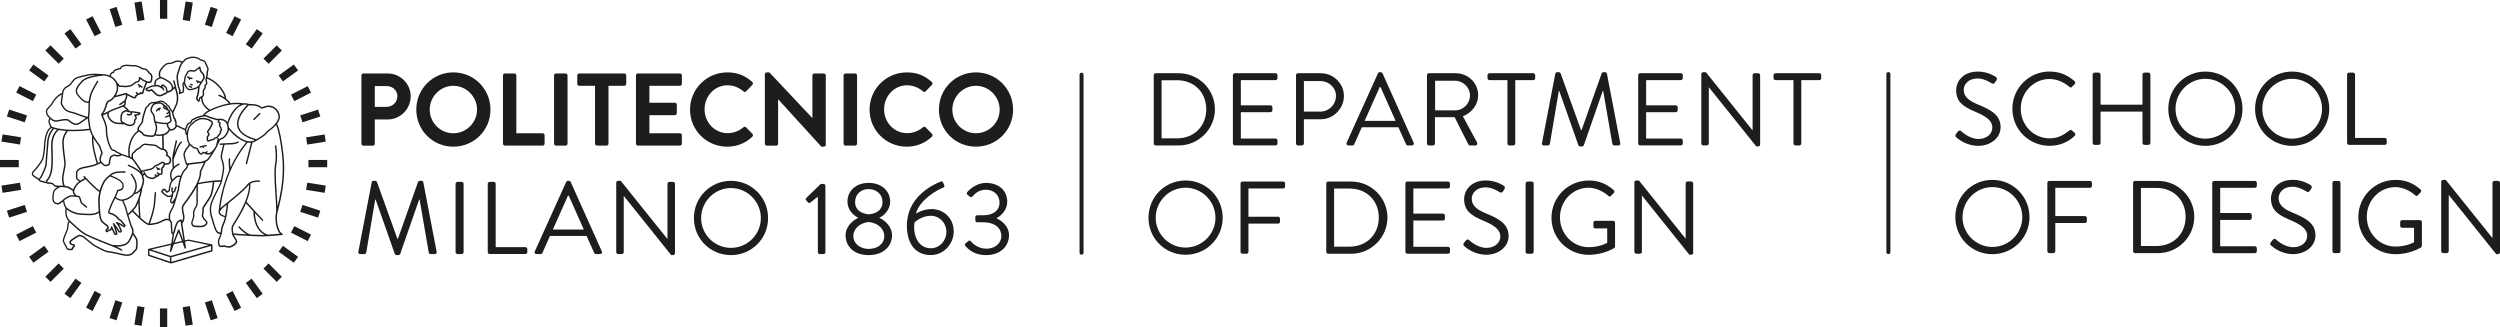 <?xml version="1.0" encoding="UTF-8"?>
<svg id="Layer_1" data-name="Layer 1" xmlns="http://www.w3.org/2000/svg" viewBox="0 0 948.43 124.13">
  <defs>
    <style>
      .cls-1 {
        fill: #1d1d1b;
      }
    </style>
  </defs>
  <g id="dip_design" data-name="dip design">
    <g>
      <g>
        <g>
          <path class="cls-1" d="M137.1,28.6c0-.39.31-.74.74-.74h9.2c4.81,0,8.77,3.91,8.77,8.65,0,4.85-3.95,8.81-8.73,8.81h-4.89v9.2c0,.39-.35.74-.74.74h-3.6c-.43,0-.74-.35-.74-.74v-25.91ZM146.73,40.53c2.19,0,4.03-1.76,4.03-4.07,0-2.15-1.84-3.8-4.03-3.8h-4.54v7.87s4.54,0,4.54,0Z"/>
          <path class="cls-1" d="M171.98,27.46c7.83,0,14.09,6.3,14.09,14.13s-6.26,14.05-14.09,14.05-14.05-6.22-14.05-14.05c0-7.83,6.22-14.13,14.05-14.13ZM171.98,50.55c4.93,0,9-4.03,9-8.96,0-4.93-4.07-9.04-9-9.04s-8.96,4.11-8.96,9.04c0,4.93,4.03,8.96,8.96,8.96Z"/>
          <path class="cls-1" d="M190.81,28.6c0-.39.31-.74.74-.74h3.6c.39,0,.74.35.74.74v21.95s9.98,0,9.98,0c.43,0,.74.35.74.74v3.21c0,.39-.31.74-.74.74h-14.32c-.43,0-.74-.35-.74-.74v-25.91Z"/>
          <path class="cls-1" d="M210.19,28.6c0-.39.35-.74.74-.74h3.64c.39,0,.74.35.74.74v25.91c0,.39-.35.74-.74.74h-3.64c-.39,0-.74-.35-.74-.74v-25.91Z"/>
          <path class="cls-1" d="M225.73,32.55h-5.99c-.43,0-.74-.35-.74-.74v-3.21c0-.39.31-.74.74-.74h17.1c.43,0,.74.35.74.74v3.21c0,.39-.31.74-.74.74h-5.99v21.95c0,.39-.35.74-.74.74h-3.64c-.39,0-.74-.35-.74-.74v-21.95Z"/>
          <path class="cls-1" d="M241.27,28.6c0-.39.31-.74.74-.74h15.93c.43,0,.74.35.74.74v3.21c0,.39-.31.74-.74.74h-11.58v6.42s9.67,0,9.67,0c.39,0,.74.35.74.74v3.25c0,.43-.35.74-.74.74h-9.67v6.85s11.58,0,11.58,0c.43,0,.74.35.74.74v3.21c0,.39-.31.74-.74.74h-15.93c-.43,0-.74-.35-.74-.74v-25.91Z"/>
          <path class="cls-1" d="M275.91,27.46c3.95,0,6.81,1.25,9.47,3.64.35.31.35.78.04,1.1l-2.39,2.47c-.27.31-.66.31-.98,0-1.64-1.45-3.84-2.31-6.03-2.31-5.01,0-8.73,4.19-8.73,9.12,0,4.89,3.76,9.04,8.77,9.04,2.35,0,4.34-.9,5.99-2.23.31-.27.74-.23.98,0l2.43,2.5c.31.27.23.78-.04,1.06-2.66,2.58-6.03,3.8-9.51,3.8-7.83,0-14.13-6.22-14.13-14.05,0-7.83,6.3-14.13,14.13-14.13Z"/>
          <path class="cls-1" d="M290.16,28.17c0-.39.35-.7.74-.7h.98l16.28,17.3h.04v-16.16c0-.39.31-.74.74-.74h3.6c.39,0,.74.35.74.74v26.34c0,.39-.35.7-.74.7h-.94l-16.36-17.96h-.04v16.83c0,.39-.31.74-.74.74h-3.56c-.39,0-.74-.35-.74-.74v-26.34Z"/>
          <path class="cls-1" d="M320.03,28.6c0-.39.35-.74.74-.74h3.64c.39,0,.74.35.74.74v25.91c0,.39-.35.74-.74.74h-3.64c-.39,0-.74-.35-.74-.74v-25.91Z"/>
          <path class="cls-1" d="M344.02,27.46c3.95,0,6.81,1.25,9.47,3.64.35.31.35.78.04,1.1l-2.39,2.47c-.27.31-.66.31-.98,0-1.64-1.45-3.84-2.31-6.03-2.31-5.01,0-8.73,4.19-8.73,9.12,0,4.89,3.76,9.04,8.77,9.04,2.35,0,4.34-.9,5.99-2.23.31-.27.74-.23.98,0l2.43,2.5c.31.27.23.78-.04,1.06-2.66,2.58-6.03,3.8-9.51,3.8-7.83,0-14.13-6.22-14.13-14.05,0-7.83,6.3-14.13,14.13-14.13Z"/>
          <path class="cls-1" d="M370.25,27.46c7.83,0,14.09,6.3,14.09,14.13,0,7.83-6.26,14.05-14.09,14.05s-14.05-6.22-14.05-14.05c0-7.83,6.22-14.13,14.05-14.13ZM370.25,50.55c4.93,0,9-4.03,9-8.96,0-4.93-4.07-9.04-9-9.04s-8.96,4.11-8.96,9.04c0,4.93,4.03,8.96,8.96,8.96Z"/>
        </g>
        <g>
          <path class="cls-1" d="M141,69.15c.08-.31.39-.55.71-.55h.63c.27,0,.59.2.67.43l7.75,21.56h.2l7.63-21.56c.08-.23.39-.43.67-.43h.63c.31,0,.63.23.7.55l5.05,26.3c.12.55-.12.94-.7.94h-1.57c-.31,0-.63-.28-.71-.55l-3.48-20.15h-.16l-7.2,20.66c-.08.23-.43.43-.66.43h-.71c-.23,0-.59-.2-.67-.43l-7.28-20.66h-.16l-3.4,20.15c-.04.27-.39.55-.71.55h-1.57c-.59,0-.82-.39-.7-.94l5.05-26.3Z"/>
          <path class="cls-1" d="M172.83,69.73c0-.39.35-.74.74-.74h1.57c.39,0,.74.35.74.74v25.91c0,.39-.35.74-.74.74h-1.57c-.39,0-.74-.35-.74-.74v-25.91Z"/>
          <path class="cls-1" d="M185.04,69.73c0-.39.31-.74.74-.74h1.53c.39,0,.74.35.74.74v24.03s11.27,0,11.27,0c.43,0,.74.35.74.74v1.13c0,.39-.31.74-.74.74h-13.54c-.43,0-.74-.35-.74-.74v-25.91Z"/>
          <path class="cls-1" d="M202.89,95.37l11.9-26.34c.12-.23.31-.43.66-.43h.39c.35,0,.55.2.67.43l11.82,26.34c.24.51-.08,1.02-.67,1.02h-1.57c-.35,0-.59-.24-.66-.43l-2.9-6.46h-13.89l-2.86,6.46c-.08.2-.31.43-.67.43h-1.57c-.59,0-.9-.51-.66-1.02ZM221.48,87.07c-1.92-4.27-3.8-8.57-5.71-12.84h-.31l-5.71,12.84h11.74Z"/>
          <path class="cls-1" d="M233.77,69.3c0-.39.35-.7.74-.7h.98l17.65,21.99h.08v-20.86c0-.39.31-.74.74-.74h1.37c.39,0,.74.35.74.74v26.34c0,.39-.35.7-.74.7h-.7l-17.96-22.42h-.04v21.29c0,.39-.31.74-.74.74h-1.37c-.39,0-.74-.35-.74-.74v-26.34Z"/>
          <path class="cls-1" d="M277.3,68.6c7.83,0,14.09,6.3,14.09,14.13,0,7.83-6.26,14.05-14.09,14.05s-14.05-6.22-14.05-14.05c0-7.83,6.22-14.13,14.05-14.13ZM277.3,94.04c6.22,0,11.35-5.09,11.35-11.31,0-6.22-5.13-11.39-11.35-11.39s-11.31,5.17-11.31,11.39c0,6.22,5.09,11.31,11.31,11.31Z"/>
          <path class="cls-1" d="M310.26,74.63l-2.82,2.19c-.31.23-.63.27-.9-.04l-.74-.82c-.27-.31-.12-.67.08-.86l5.48-5.32h1.06c.39,0,.71.35.71.74v25.12c0,.39-.31.74-.71.74h-1.41c-.43,0-.74-.35-.74-.74v-21.01Z"/>
          <path class="cls-1" d="M325.53,82.69v-.12c-1.76-.82-4.03-3.01-4.03-6.03,0-4.3,3.4-7.16,8.06-7.16s8.14,2.86,8.14,7.16c0,3.01-2.27,5.2-4.03,6.03v.12c1.84.78,4.74,3.17,4.74,6.54,0,4.27-3.33,7.55-8.89,7.55s-8.73-3.29-8.73-7.55c0-3.36,2.9-5.75,4.74-6.54ZM329.52,94.43c3.37,0,5.95-1.84,5.95-4.93,0-2.43-2.15-4.89-5.87-5.28-3.76.39-5.87,2.86-5.87,5.28,0,3.01,2.7,4.93,5.79,4.93ZM334.8,76.66c0-2.94-2.27-4.93-5.36-4.93-2.82,0-5.05,2-5.05,4.93,0,2.43,1.57,4.3,5.21,4.66,3.6-.35,5.21-2.23,5.21-4.66Z"/>
          <path class="cls-1" d="M356.92,68.87c.39-.16.7.04.86.39l.43.94c.2.47.04.9-.7,1.13-1.76.59-8.69,4.46-10.06,9.74,0,0,2.58-1.76,5.95-1.76,4.42,0,8.41,3.29,8.41,8.49,0,4.93-3.95,8.96-8.65,8.96-6.34,0-9.12-4.93-9.12-11.15,0-10.41,8.92-15.18,12.88-16.75ZM359.03,87.97c0-3.4-2.62-6.11-5.91-6.11-3.64,0-6.18,2.54-6.18,2.54-.66,3.91.86,9.78,6.22,9.78,3.29,0,5.87-2.86,5.87-6.22Z"/>
          <path class="cls-1" d="M366.28,92.35l1.06-.9c.43-.31.74-.23,1.06.2.35.43,2.47,2.7,5.83,2.7,2.97,0,5.64-1.8,5.64-4.89,0-2.66-2.07-5.13-6.93-5.13h-2.19c-.43,0-.74-.24-.74-.86v-.94c0-.63.2-.86.82-.86h2.15c4.19,0,6.22-2.15,6.22-4.73,0-3.09-2.35-4.97-5.13-4.97s-4.27,1.57-5.13,2.54c-.24.27-.63.43-1.02.08l-.94-.74c-.31-.27-.27-.74,0-1.02,0,0,2.82-3.44,7.08-3.44,4.74,0,8.06,2.78,8.06,7.16,0,3.01-2.27,5.36-4.03,6.18v.12c1.84.78,4.7,2.97,4.7,6.34,0,4.26-3.29,7.59-8.69,7.59-4.82,0-7.01-2.5-7.87-3.48-.24-.27-.27-.7.04-.94Z"/>
        </g>
      </g>
      <g>
        <g>
          <path class="cls-1" d="M107.05,88.58c-.86-.12-2.05-3.05-2-5.82,0-.75.07-1.48.24-2.14.65-2.69,2.54-9.19,2.54-16.95,0-1.66-.09-3.39-.3-5.14-.59-5.14-1.28-8.91-2.38-11.65,0,0,0-.01,0-.02.54-.74,1.03-1.65,1.05-2.52,0-1.7-1.41-4.28-4.29-4.3-.26,0-.53.03-.8.07l-1.78.55c-1.49-1.09-2.88-1.2-3.86-1.2-.22,0-.42,0-.6,0-.27,0-.48-.02-.57-.06-.02,0-.62-.26-1.4-.26-.19,0-.39.01-.6.05-.01,0-.02,0-.03-.01-.81-.15-1.63-.21-2.43-.21-.8,0-1.6.06-2.37.17-.12-.21-.62-.95-1.72-1.78,0-.03,0-.13,0-.36-.02-.92-.91-2.38-.91-2.4-2.25-3.73-5.69-5.13-6.14-5.3.11-.45.21-1.31.21-1.72,0-.06,0-.11-.02-.18h-.12s.12,0,.12,0c-.02-.1.2-.53.29-.97,0-.05,0-.08,0-.12-.02-.65-.73-1.9-1.1-2.74-.45-.9-1.54-1.03-1.89-1.06-.99-.94-2.42-1.04-3.14-1.05-.27,0-.44.02-.45.02-.06.03-1.85.42-2.3.74-.2.16-.68.64-1.13,1.13-.55-.31-1.1-.42-1.61-.42-1.25,0-2.21.66-2.32.74,0-.03-.96.1-1.52.17-.68.08-1.24.4-2.65,2.07-.68.81-.88,1.61-.88,2.24,0,.61.18,1.05.26,1.22-.61.19-1.13.61-1.43.87-.5.51-.53,1.65-.54,2.07-.07,0-.15.01-.22.02-1.1.09-2.13.71-2.15.72,0,.08-.78.13-.98.77,0,.07.02.13.04.16.11.24.5.71,1.26.71h.03c.58.05.84-.14.92-.29.02-.02.02-.03.03-.03.25.31,1.8,1.75,1.82,1.78.06.04.63.42,1.41.42.36,0,.77-.08,1.15-.34.63-.47,1.42-.34,1.72-1.04.28-.05.94-.2,1.34-.4.17-.08.37-.23.54-.44,0,0,.02-.01.03-.02h0c.03-.06.78-.84.9-.77v.03c.57,1.41.75,2.63.75,3.62,0,1.98-.73,3.03-.72,3.04-.09.15-.54,1.17-.83,1.85-.18-.34-.42-.52-.57-.61-.09-.33-.31-.54-.47-.66v-.02c-.05-.95-1.04-1.02-.87-1.08-.21-.61-1.02-.9-1.03-.93-.35-.58-1.32-.66-1.34-.69-.02,0-.07-.01-.11-.01-.47.01-1.37.37-1.65.48-.08-.01-.21-.03-.37-.03-.22,0-.51.03-.81.15-.07-.01-.17-.02-.3-.02-.49-.01-1.42.18-1.93,1.25-.02-.02-.68.43-1.02,1.08-.01.05-1.04,3.06-1.19,4.18-.16,1.17-.07.86-.17,1.13-.05.27-1.55,1.59-1.59,2.71,0,.18.05.37.16.53-.9.65-3.63,3.05-3.63,8.11,0,.5.03,1.03.09,1.58-1.16-.46-2.38-.8-2.68-.88-.2-.26-.49-.34-.63-.42-.22-.08-1.15-.51-1.27-.68-.36-.38-1-.55-1.42-.59h.01c-.29-.25-1.01-1.69-1.36-2.85-.4-1.3-.71-2.91-.71-4.57v-.17c0-.05,0-.05,0-.05,0-1.87-1.22-4.18-1.57-5.02-.02-.06-.05-.11-.06-.16l1.69-.85c-.02.16-.04.34-.04.52,0,.27.03.58.2.83-.02-.03.87,2.49,3.64,2.71.26.02,2.62.11,2.63.11.03,0,.07,0,.09-.01.55.32,1.25.7,2.06.7.43,0,.9-.12,1.36-.43,0,0,.72-.37.72-1.4,0-.11,0-.23-.03-.35.21-.15.55-.47.57-.97,0-.16-.04-.33-.14-.5l-.2-.32.92-.15c.05-.06.75-.13.85-.79,0-.05,0-.1-.03-.16l-.21-.19s-1.21-.22-1.43-.24c-.13,0-1.5-.21-1.5-.21l-.56.06-.61-.16s0,0,0-.01c-.22-.68-1.42-1.54-1.8-1.82.19-.1.34-.2.45-.41.09-.36.09-1,.1-1.33v-.16s0-.07-.02-.11c.49-.73.56-1.58.57-2.07l1.21.66s.93.53,1.5.54c.05,0,.08,0,.08,0,.54-.05.69-.55.67-.7,0-.02.2-.21.19-.23.24-.1.4-.29.48-.4.17,0,.46-.03.69-.16.11-.08.23-.19.32-.28.1.07.24.14.43.15.31,0,.56-.29.62-.68.17-.86.99-2.79,1.15-3.21.09-.23.16-.35.21-.42.2.07.4.12.61.12.05,0,.11,0,.17-.01.89-.08,1.07-.74,1.05-.89,0-.06.18-.65.18-1.27.01-.66-.21-1.51-1.07-1.82-.2-.39-.92-1.66-2.28-1.69-.09,0-.17,0-.26.02-.39-.26-1.87-1.22-3.53-1.23-.21,0-.42.02-.63.05.09,0-.83-.16-1.83-.17-1.08,0-2.45.16-2.7,1.25-.62.11-2.5.4-2.76,1.46-.11.03-.25.06-.33.09-.3.18-.86.63-.9,1.32-1.04-.43-2.01-.51-2.49-.53h-.12c-.12,0-.18,0-.19,0,.05,0-1.42-.16-2.95-.16-.81,0-1.64.05-2.29.19-1.8.41-4.06.83-5.04,1.41-.97.63-1.84,2.35-2.5,2.7-.74.44-2,.92-2.36,2.39-.05.19-.09.4-.13.64-.31.08-2.29.76-4.16,4.16.03-.04-1.25,1.48-1.65,1.84-.26.24-.3.58-.31.94.02.69.21,1.46.58,1.84.11.09.38.43.74.8-.16.22-.34.59-.34,1.13,0,.56.19,1.28.75,2.21-.58.4-1.87,1.71-2.32,5.46,0,.03-.25,4.69-.83,6.47-1.1,2.35-3.58,4.88-3.58,4.89-.02.03-.34.35-.34.88,0,.32.14.69.5,1.02l1.84,1.27c.05.04.11.05.17.05.01.11.05.18.05.2.25.46.85.5,1.56.76.64.18,1.22.32,1.48.35.12.1.28.16.45.16,1.09.06,1.59,0,1.99.47.23.25.48.51.78.67.06.02.37.09.83.13-.75.46-1.51,1.18-1.65,2.04-.05.45-.24,1.27-.24,2.09,0,1.16.49,2.46,2.31,2.46h.05l.16-.03s1.01-.55,1.6-1.05c.07.49.28,1.69.84,2.39.03.03.05.07.08.1-.03.15-.12.65-.12,1.3,0,1.04.22,2.52,1.32,3.67-.16.18-.45.55-.49,1.06-.03.57-.04,1.59-.46,2.51-.44.97-1.3,3-1.32,3.77,0,.03,0,.08.01.15.06.33.38.94.7,1.56.16.3.32.59.43.81.06.11.11.2.14.27.02.03.03.06.04.07h0c.14.35.33.49.58.66.14.04.5.09.73.1h.05l.03-.13v.13c.07,0,.29.02.46.03.06,0,.1,0,.15-.02.15-.08.58-.02.72-.54,0-.11,0-.2,0-.25h-.01c.28-.22.61-.58.69-1.04.01-.1-.07-.3-.24-.34-.21-.07-.61-.2-.81-.27-.31-.09-.41-.1-.43-.18-.1-.22-.15-.33-.15-.38,0-.03,0-.05.02-.09.05-.17.33-.42.51-.54.13-.13,2.4-1.64,2.73-1.7.02,0,.03,0,.03,0h0c.46.09,1.26.31,1.5.56.42.39,3.58,3.06,4.38,3.44.67.3,3.47,2.02,5,2.18,1.36.15,3.83.67,4.87.96.55.15,1.41.34,2.28.34.85,0,1.74-.18,2.33-.84.94-1.09,1.47-1.19,1.57-2.08.04-.38.17-1.22.17-2.06,0-.66-.08-1.33-.38-1.85-.6-1.02-1.17-1.73-1.18-1.74-.02-.03-.05-.05-.07-.06,0-.01,0-.02,0-.04.04-.23.06-.45.06-.65,0-1.11-.6-1.87-.65-2.05-.05-.14-.35-1.05-.7-2.12-.19-.6-.4-1.27-.6-1.9.2-.18.81-.72,1.47-1.38.39.39,4.4,4.68,6.14,5.08.04.03.09.04.14.04.01,0,1.87-.06,3.63-.64,1.35-.47,2.29-1.3,3.22-1.28.28,0,.57.06.9.24.02.04.04.07.05.11.1.18.24.36.42.51l.21,3.47s0,.04,0,.06c0,.16.01.81.55,1l-.49,3.48-8.58,2.01c-.06,0-.12.03-.16.07-.06.05-.09.12-.09.2v2.19s.18.26.18.26l8.46,2.85h.17s15.47-4.54,15.47-4.54c.12-.04.2-.14.2-.26v-2.19h0c0-.14-.09-.24-.22-.27l-8.89-1.83-1.38.32-.96-6.41s.02-.03.04-.04c.38-.51.79-1.29.79-2.32,0-.29-.04-.6-.11-.91-.3-1.25-.4-1.95-.4-2.41,0-.37.06-.59.16-.87.04-.25,2.94-3.76,4.88-7.28,0,0,0,0,0,0-.02,1.23-.04,3.22-.04,4.14,0,.25,0,.4,0,.5.01.14.03.46.03.84,0,.65-.08,1.5-.33,1.82-.49.72-1.01,1.83-1.02,2.51,0,.03,0,.08.01.14.02.18.04.48.04.75,0,.33-.03.68-.06.75-.11.27-.62,1.87-.62,1.88-.01.05-.03.15-.03.3-.02.42.17,1.41,1.28,1.55.55.07,1.17.11,1.76.11.8,0,1.52-.07,1.99-.29.63-.34,1.15-.87,1.18-1.48,0-.1-.02-.2-.06-.29-.25-.56-.76-.84-1.03-1.21-.26-.32-.58-.96-.56-1.33,0-.06,0-.11,0-.14,0-.02.19-.6.21-1,0-.02,0-.02,0-.03h0s0,0,0,0v-.03c0-.1,0-.29,0-.52,0-.44.06-1.05.18-1.18.3-.42,2.4-3.64,2.4-3.64.03-.04,1.06-1.6,1.41-6v-.03c1.14-.09,1.96-.12,2.36-.12l-.06.25-1.03,2.21s-1.74,3.36-2.06,4.18c-.19.5-.93,1.93-.93,3.96,0,1,.17,2.14.67,3.4l.57,2.1c.94,3.06,1.46,3.56,2.68,3.74.03,0,.05,0,.07,0-.11.42-.23.8-.3.94-.12.25-.37.72-.51,1.25-.06.23-.11.48-.11.74,0,.06,0,.15.02.23.08.74.08,1.62.94,1.79.11.01.23.02.35.02.47,0,.96-.09,1.15-.13.21.08.83.29,1.24.31.19.01.42.04.65.04.25,0,.5-.02.73-.16.26-.17.86-.38,1.19-.62.27-.23,1.03-.79,1.11-1.51,0-.03,0-.05,0-.06h0s0-.01,0-.01h0c-.06-.76-1.3-2.38-1.3-2.42.02.05,0,0-.01-.11,1.13.23,4.51.34,8.01.52,1.13.05,1.26.04,2.27.08.17,0,.36,0,.56,0,2.64,0,7.5-.53,7.5-.53.13-.02.23-.12.24-.25,0-.14-.07-.25-.21-.28ZM94.32,40.03s.03-.03.04-.05c.16.03.33.03.52.03.19,0,.38,0,.6,0,.96,0,2.23.1,3.64,1.17l.25.05,1.86-.58c.21-.03.45-.05.68-.05,2.49,0,3.74,2.31,3.74,3.76.04,1.49-2.24,3.67-2.24,3.68l-2.37,1.93c-.6,1.05-2.81,2.27-3.72,2.85-5.36-1.46-6.85-3.7-6.86-5.86-.02-3.03,3.09-6.21,3.85-6.91ZM92.9,39.69c.34,0,.65.06.86.12-1,.98-3.83,3.96-3.85,7.13,0,2.4,1.7,4.78,6.76,6.25-.6.31-1.21.43-1.83.44-.33,0-.66-.04-1-.11-3.54-.72-6.95-5.15-7-5.19-.03-.52-.14-.95-.28-1.33.06-.05.1-.11.1-.2-.02-.05,1.77-5.53,4.96-6.79.44-.25.87-.33,1.28-.33ZM86.33,49.09c0,.16,0,.25,0,.26-.01.02-.71,2.4-2.36,2.97-.23.09-.77.43-.88.48-.02.03-.03.06-.05.1.02-.13.04-.22.04-.22.03-.15-.07-.29-.23-.31-.15-.02-.29.08-.31.23h0s-.24,1.46-.59,2.54c-.13.31-.21.51-.21.51-.16.28-.33.56-.5.8-1.01,1.43-1.86,1.67-2.36,1.68-.24,0-.4-.05-.49-.09l.31-.19c.13-.08.17-.25.09-.38-.08-.13-.25-.17-.38-.09l-.55.34s-.05.04-.08.07c-.28-.11-.56-.23-.56-.23l-.29.06-.58.55s0-.02-.02-.02h-.02c-.4.09-.88-1.1-1.03-1.53-.26-.5-.68-.68-.95-.71-.08,0-.61-.1-.67-.11,0-.03-1.35-1.09-1.47-1.24-.62-.74-.75-1.78-.76-1.78-.08-.5-.11-.97-.11-1.39,0-.13,0-.26,0-.38.11-2.36,1.22-3.37,1.2-3.39l.96-.82s.71-.66.85-.75c.09-.08,1-.42,1.39-.65.1-.08.48-.13.82-.12.19,0,.36,0,.5,0h.11s0,0,0,0c.26-.01,1.67.29,1.71.33.12.04,1.27.72,1.27.73,0,0,.09.18.08.39,0,.11-.02.22-.06.33-.13.38-1.01,2.01-1.39,2.38-.16.16-.25.37-.25.56.02.47.4.75.42.8,0,0,.02.05.02.14,0,.07-.02.15-.03.2,0,.08-.35.32-.49.7-.06.17-.07.37-.07.61,0,.32.04.68.17.99.09.23.33.31.5.3.44-.02,1.04-.35,1.17-.39.04,0,.08,0,.12-.01.37-.06,1.01-.17,1.29-.68h0c.12-.06.49-.02.81-.23.31-.24.7-.93.82-1.04.18-.21.39-.58.46-.64.17-.17.25-.38.26-.62,0-.09-.01-.19-.07-.29.04-.04.09-.08.15-.13.17-.17.21-.38.21-.57s-.04-.36-.09-.51c-.12-.31-.63-1.05-.64-1.15-.01-.06.16-.36.24-.6l-.08-.09h.09c-.11-.45-.45-.57-.67-.68.03-.08.09-.22.14-.38.01-.06.02-.07.02-.13,0-.01,0-.02-.01-.03.07,0,.14,0,.22,0,1,.03,2.69.28,2.83,2.93h0c.01.24.02.44.02.58ZM80.07,58.34c-.51.79-1.05,1.6-1.33,1.91-.29.33-.89.63-1.39.82-.43.17-.78.25-.78.25l-5.31.63-.35.04c-.16-.56-.59-2.06-.8-3-.02-.08-.02-.17-.02-.26-.04-.99,1.17-2.59,1.34-2.67.29-.23.48-.67.58-.94.48.42,1.42,1.14,1.43,1.16.13.05.68.16.86.17.02,0,.38.13.49.4.18.28.44,1.75,1.52,1.84.09,0,.18-.02.26-.03l.6-.53c.27.11.79.32.9.37.06.03.37.18.81.18.33,0,.74-.08,1.19-.34ZM70.69,49.26s0-.02,0-.03c-.02-.12-.04-.22-.04-.3,0-.09,0-.08,0-.09.5-.37.41-1.01.71-1.45.12-.21.28-.35.53-.4,1.27-.34.92-1.44,1.41-1.42.73-.23,1.46-.73,1.6-.78.01,0,.01,0,.02,0,.03,0,.04,0,.04,0,.42-.02,1.34-.43,1.57-.46.12-.02.44-.08.78-.11.21-.02.42-.04.59-.04.06,0,.11,0,.14,0,.04,0,.06.01.07,0,.18.12.67.34,1.16.53.37.14.67.26.9.28.25,0,1.52.53,1.88.56.11,0,.34.02.51.06.06.01.12.03.16.05-.05.13-.15.28-.16.52-.02.11.08.31.22.36.07.03.22.11.33.19.06.04.11.08.13.11h0s-.24.3-.26.64c0,.03,0,.09.03.16.09.3.59.99.64,1.16.03.09.06.22.06.33,0,.11-.03.17-.03.17-.11.13-.32.18-.37.53,0,.1.05.22.12.28,0,0-.01.01-.01.01,0,.06-.06.21-.09.22-.2.19-.38.55-.49.67-.17.2-.61.89-.74.96,0,.12-.69-.08-1.01.5t-.06.05c-.19.14-.71.28-.78.27h0s0,0,0,0h0s-.04,0-.08.01c-.36.07-.87.4-1.12.38v.03c-.08-.19-.12-.5-.12-.76,0-.2.02-.39.04-.44.03-.15.33-.35.49-.68.05-.13.07-.26.07-.39-.01-.18-.02-.33-.16-.5-.1-.1-.3-.32-.28-.44,0-.05,0-.09.09-.18.51-.54,1.33-2.08,1.52-2.58.07-.18.09-.36.09-.52-.01-.34-.09-.58-.22-.75-.22-.22-1.22-.75-1.45-.87-.27-.11-1.49-.37-1.95-.38h0s0,0-.02,0c0,0-.01,0-.02,0h-.06c-.11,0-.3,0-.5,0-.37,0-.78,0-1.12.21-.31.19-1.15.49-1.41.67-.22.16-.88.78-.89.79l-.97.82s-1.13,1.1-1.34,3.35c-.04-.07-.07-.14-.07-.22,0-.03,0-.06,0-.08.03-.11.03-.19.03-.27,0-.25-.06-.51-.11-.72ZM89.84,39.52c.47,0,.94.02,1.41.07-2.96,1.38-4.58,5.45-5.01,6.77-.75-1.11-1.99-1.36-2.74-1.34-.41,0-.69.06-.7.06-.01,0-.01.01-.02.01-.27-.07-.56-.03-.69-.08-.11,0-1.43-.52-1.87-.56-.05,0-.41-.11-.74-.24-.46-.17-.98-.42-1.07-.48-.18-.11-.32-.09-.51-.1-.07,0-.15,0-.23,0,.32-.35,1.03-1.04,1.97-1.45.3-.14,5.16-2.68,10.21-2.68ZM84.36,34.87s.82,1.48.84,2.1c-.6-.39-1.27-.77-2.01-1.07-.14-.06-.3.01-.36.15-.06.14.01.3.15.36.85.34,1.62.8,2.27,1.27.91.65,1.39,1.25,1.61,1.56-3.52.59-6.47,1.99-7.26,2.37-2.48-1.78-2.76-3.51-2.77-4.29,0-.21.03-.34.03-.39.11-.1.21-.22.32-.35.23-.32.27-.71.27-1.07,0-.45-.08-.91-.08-.96.04-.16.15-.41.34-.55.47-.45.37-1.36.4-1.55-.03-.03.21-.22.45-.45.11-.16.11-.29.12-.43,0-.45-.19-1.13-.21-1.33,0-.03,0-.06,0-.1,0-.1.02-.2.05-.32.47.18,3.73,1.54,5.84,5.06ZM69.38,23.92s.08-.06.11-.11c.01,0,.02-.02.02-.03.44-.5.99-1.04,1.14-1.16.13-.14,1.95-.6,2.06-.63,0,0,.14-.01.36-.01.68,0,2.04.13,2.82.95l.19.08s1.26.11,1.52.76c.38.81,1.07,2.2,1.05,2.51v.03c-.05.33-.28.68-.3,1.06,0,.01,0,.07.01.13,0,0,0,.02,0,.06,0,.36-.12,1.44-.21,1.67-.01.04-.04.08-.05.13-.09.25-.17.49-.17.77,0,.05,0,.11.01.17.04.27.21.93.21,1.25,0,.09-.01.08,0,.09-.11.18-.48.31-.56.76.02.19-.09,1.14-.21,1.16-.36.3-.52.69-.54.96v.02c0,.18.08.55.08.96,0,.31-.06.61-.16.74-.09.12-.18.22-.26.29-.11,0-.34,0-.53.17l-.29.21-.11.17s-.07.3-.15.6c-.03.1-.06.2-.09.28-.14-.18-.31-.46-.4-.6l.55-1.91.27-2.55v-.12s1.93-3.07,1.93-3.07c.04-.14.04-.17.04-.21-.03-.43-.16-1.34-.53-1.73-.2-.14-.91-1.02-.87-1.09-.04-.32-.26-1.24-.27-1.25-.02-.09-.09-.16-.18-.19-.09-.03-.19-.01-.26.05,0,0-1.47,1.18-1.73,1.33,0,0-.14.04-.3.03-.4,0-.96-.1-1.2-.11.01,0,0,0-.05,0-.38.03-1.02.15-1.31.65-.14.3-.73,1.33-.85,1.5-.24.38-.36,1.35-.38,1.93,0,.17-.08.33-.21.52-.12.17-.26.35-.35.58-.05.12-.07.25-.07.37,0,.34.12.63.17,1.02.02.12.02.26.02.42,0,.49-.08,1.09-.13,1.27,0,0,0,0-.07.03-.08.03-.19.03-.26.03-.01,0-.02,0-.05,0,0,0,0,0-.01,0-.11.02-.24.06-.36.12.03-.17.06-.34.08-.4,0-.06,0-.08,0-.08-.02-.42-.52-1.4-.61-1.74-.1-.28-.46-2.94-.47-3.57,0-.01,0-.02,0-.03h0s0-.01,0-.01h0c0-.49.62-2.18.69-2.56.02-.23.48-1.57.76-2.04.08-.14.26-.38.47-.62ZM74.44,30.9h0s.15.08.37.19l-.04.17c-.04.15.06.3.21.33.15.03.3-.06.33-.2l.02-.1c.19.06.4.11.63.14l-.74,1.19h0s-.03.02-.05.03c-1.35,1.03-3.02,1.08-3.3,1.08-.04,0-.06,0-.07,0-.9-.19-1.63-2.49-1.63-2.49,0-.02,0-.03-.02-.04.09-.16.15-.35.15-.57-.01-.44.21-1.57.28-1.62.18-.25.73-1.24.91-1.58,0-.13.61-.37.81-.34h.01c.16,0,.76.11,1.23.11.2,0,.39,0,.57-.1.26-.15,1.02-.75,1.46-1.11.07.29.14.64.16.77.11.5.77,1.15,1.05,1.43.07,0,.38,1.1.35,1.32v.04s-.85,1.36-.85,1.36c-.02,0-.03,0-.05,0-.74,0-1.52-.47-1.52-.47-.13-.08-.3-.03-.38.1-.08.13-.04.3.09.38ZM63.05,34.88c.04.31-.59.27-1.55.85-.29.19-.57.25-.85.25-.29,0-.56-.08-.75-.16-.19-.08-.31-.15-.32-.15.04.03-1.68-1.6-1.71-1.68-.09-.14-.25-.23-.42-.23-.19,0-.34.1-.46.24-.04.04-.07.09-.07.09h0c-.05,0-.19,0-.44.01,0,0-.02,0-.02,0-.38,0-.59-.16-.69-.29.19-.12.61-.31.61-.31.03-.02,1.01-.58,1.95-.66.17-.01.33-.03.47-.04.26-.03.48-.05.66-.05.36,0,.63.06,1.05.31l.95.56s.02.01.03.02c.16.28.33.55.33.55.08.13.24.17.37.1.13-.08.17-.24.1-.38,0,0-.23-.38-.41-.69-.1-.18-.2-.36-.2-.36-.03-.07-.04-.11-.04-.15,0-.04,0-.06.05-.13,0,0,.04-.01.04-.01.04,0,.07,0,.11.02.04.02.07.03.09.02,0,0,.27.33.63.61.38.34.11-.21.47,1.1.04.17.05.31.05.42,0,.03,0,.08,0,.14ZM65,33.92c-.11.15-.26.26-.39.33-.23.12-.71.24-1.02.31-.01-.12-.03-.24-.06-.37-.21-1.17-.38-1.22-.66-1.41-.33-.25-.51-.5-.62-.6-.13-.09-.28-.15-.54-.17h-.01c-.15,0-.35.06-.47.24-.11.14-.16.31-.16.45,0,.02,0,.04,0,.06l-.3-.18c-.47-.3-.91-.39-1.33-.39-.14,0-.27,0-.41.02.03-.45.14-1.47.35-1.61.31-.27.9-.72,1.43-.81.08-.01.15-.02.22-.02.12,0,.22.02.33.06.81.31,3.1,1.42,3.59,2.6.16.37.22.66.22.89,0,.26-.07.44-.16.58ZM66.82,40.5s.81-1.23.81-3.34c0-.94-.16-2.05-.6-3.31,0-.02,0-.05,0-.07l-.82-3.15c-.04-.14-.19-.23-.34-.2-.14.04-.23.19-.2.33l.58,2.22c-.2.04-.38.13-.54.25-.02-.29-.1-.62-.26-.99-.69-1.51-3.04-2.53-3.88-2.89-.17-.08-.36-.11-.54-.11h-.03s-.02-.07-.03-.1h0s-.22-.4-.22-1.02c0-.52.15-1.17.75-1.89,1.43-1.68,1.8-1.81,2.3-1.88.59-.07,1.64-.21,1.64-.21.12-.05,1.02-.69,2.13-.69.4,0,.82.07,1.25.29-.16.19-.29.37-.38.52-.34.6-.76,1.84-.83,2.23-.03.24-.68,1.94-.7,2.62h0s0,.02,0,.02c0,.69.36,3.31.5,3.77.12.35.57,1.4.59,1.56h0c-.04.2-.17.97-.17.97-.02.11.03.21.12.27.08.06.2.06.29,0,0,0,.14-.08.31-.17.08-.04.16-.08.22-.11.05-.03.05-.01.05-.03v-.02s.05.02.05.02h0c.18-.02.66.04.86-.47.06-.26.14-.85.14-1.4,0-.17,0-.34-.03-.49-.07-.45-.17-.76-.16-.95,0-.07,0-.12.03-.18.02-.04.04-.08.07-.13.25.71.85,2.14,1.97,2.48.09,0,.12,0,.12,0,.3,0,1.82-.04,3.25-.93l-.21,2.01-.57,1.98.03.22c.05.03.44.87.88,1.1.05.02.07.02.1.02.53-.18.4-.49.57-.82.06-.21.11-.42.14-.54l.22-.16s.01,0,.01,0c0,.06,0,.12,0,.19,0,.89.36,2.75,2.75,4.56-1.23.66-1.98,1.64-2,1.66-.04.05-.06.12-.05.18-.25.03-.47.07-.56.08-.33.08-1.31.47-1.47.45h0s0,0-.01,0c0,0,0,0,0,0-.52.05-1.07.6-1.79.8-1.04.47-.56,1.34-1.36,1.41-.43.09-.73.36-.9.66-.3.58-.43,1.28-.49,1.24-.2.1-.28.31-.29.48l-3.1-1.49c-.02-.09-.03-.17-.03-.25,0-.06,0-.11.02-.16.04-.13.05-.24.05-.34,0-.34-.14-.61-.26-.8.04-.06.08-.14.09-.25v-.02c-.09-.45-.46-.7-.68-.86,0-.04,0-.09,0-.15,0-.12-.02-.28-.1-.44-.11-.2-.27-.95-.27-.95,0-.05-.03-.17-.06-.29.08-.19,1.01-2.31,1.05-2.35ZM61.14,38.6h0s.91.17,1.1.54c.13.1.87.53.85.69.36.68.91.45.86.93,0,.04,0,.08,0,.12l.13.27s.4.3.38.49l.19.25s.36.1.51.67c.02.06.15.64.15.66.01.05.14.77.33,1.13.02.05.04.12.04.19,0,.07-.01.13-.01.22,0,.06,0,.21.17.31.01,0,.17.12.3.25.06.06.12.12.16.17,0,0-.01,0-.02,0-.08.04-.13.11-.14.2-.02.08.01.17.07.24,0,0,.33.35.31.67,0,.06,0,.11-.02.17-.04.1-.05.22-.05.33,0,.32.1.57.09.74-.01.16-.03.27-.28.47-.03.03-.5.48-.89.63-.23.09-.47.11-.62.11-.02,0-.04,0-.05,0-.04-.06-.08-.14-.12-.22h0c-.03-.05-.05-.09-.07-.13-.23-.36-.66-.42-.71-1.62,0-.04,0-.08,0-.12.4-.18.8-.39,1.12-.65.19-.18.21-.39.21-.57,0-.47-.25-1.14-.27-1.27,0,.02,0,.04-.01.06,0-.02.01-.05.01-.07h0v-.02h0c0-.24-.27-1.84-.27-1.99,0-.03-.02-.04-.03-.06.04-.08.06-.14.06-.16l-.1-.29s-.35-.25-.78-.53c.01-.03.04-.06.03-.1-.03-.19-.17-.61-.57-.98-.36-.31-.87-.63-.98-.71-.09-.08-.73-.64-.73-.64-.45-.13-.79-.19-1.07-.2.31-.1.63-.2.75-.19ZM63,59.05s1.17.73,1.25,1.11c.07.19.13.47.13.72-.01.44-.13.78-.63.96-.01,0-.28.03-.58.06-.21.02-.42.04-.58.05-.05-.19-.18-.44-.5-.57-.12-.03-.26-.05-.4-.05-.21,0-.45.05-.68.22-.26.19-1.29.81-1.49.88-.26.13-.74.05-1.03.5-.04.09-.17.41-1.17.95l-3.61.81c-.74-1.3-2.82-4.18-2.83-4.21,0-.01-.02-.02-.03-.04-.09-.1-.19-.2-.31-.29v-.04s-.12-.5-.12-1c0-.45.11-.81.28-.86.07-.04.11-.08.18-.14.14-.12.39-.36.57-.56.22-.27.85-.89.94-.85.48-.07.85-.42,1.11-.7.23-.27.81-.99,1.6-.99.08,0,.15,0,.22.02,1.11.16,3.7.33,3.77.46.39.27,1.73,1.27,2.2,1.36.11,0,.29,0,.52.04.39.08.81.24.97.71l.09.13s.22.16.21.44c0,.12-.03.27-.17.49-.04.06-.06.14-.04.21.02.07.07.14.13.17ZM59.83,65.36s-.18-.08-.32.05c-.1.14-.09.18-.08.2h0s0,.01,0,.01c.1.34.34.49.55.57-.1.14-.21.28-.22.28-.09.02-.18.05-.26.08-.02-.05-.05-.09-.09-.12l-.37-.3c-.12-.1-.29-.08-.38.04-.1.11-.08.29.04.38l.33.27s-.08.04-.09.04c-.44.14-.47.4-.75.47-.13.04-.28.05-.44.05-.77.02-1.81-.48-2.06-.79-.38-.45-.76-1.23-.76-1.23-.07-.14-.22-.19-.36-.13-.14.07-.2.23-.13.37h0s.05.1.12.24c-.04,0-.08,0-.11.03l-.28.23c-.07-.29-.14-.61-.22-.91l3.55-.81c1.09-.57,1.38-1,1.49-1.24h0c.12-.06.45-.13.69-.2.37-.14,1.33-.73,1.65-.95.12-.09.22-.12.35-.12.08,0,.16.01.27.04.02,0,.11.27.14.34-.17.89-.8,1.24-.79,1.26l-.13.23s-.03,1.39-.06,1.94c0,.08-.06.11-.31.13-.17,0-.33-.04-.33-.04,0,0,0,0,0,0-.04-.02-.17-.06-.29-.12-.08-.03-.15-.07-.19-.1h0c-.02-.09-.07-.16-.14-.2ZM59.9,65.8c-.05.05-.1.07-.16.08.06,0,.11-.03.16-.08h0ZM60.41,51.03c-.6,0-1.09-.07-1.33-.12.36-.8.48-1.78.51-1.8.02-.23.04-.43.04-.65,0-.33-.04-.68-.15-1.11-.06-.25-.14-.49-.22-.71.66.18,2.02.47,3.99.48-.02,1.3.8,1.82.78,1.84,0,0,0,0,0,0-.58,1.69-2.27,2.04-3.61,2.05ZM62.51,40.52c.11.08.21.16.3.23.09.08.16.17.21.26-.17-.09-.33-.18-.48-.24-.15-.07-.13-.09-.14-.09-.02-.02.05-.09.1-.16ZM60.19,39.33c.3,0,.63.03,1.01.13,0,.02.54.51.66.61.04.03.11.08.2.13-.09.11-.18.27-.2.48,0,.25.2.5.48.6.49.2,1.29.74,1.65.99-.09.14-.28.36-.72.58-.14.07-.19.23-.12.37.05.1.15.15.25.15.04,0,.08,0,.12-.03.24-.12.42-.25.57-.37.02.18.05.38.09.58-.04,0-.08.02-.12.05-.41.29-1.27.48-1.27.48-.15.03-.24.18-.21.33.03.15.18.24.33.21.02,0,.79-.17,1.36-.5.02.15.04.27.04.32v.03c.03.26.28.87.28,1.29,0,.13-.03.15-.02.16-.31.26-.81.49-1.2.68-2.64,0-4.13-.52-4.34-.59-.16-.52-.24-1.02-.24-1.32,0-.04,0-.07,0-.07,0-.05,0-.08,0-.1-.01-.54-.29-1.19-.6-1.61-.29-.37-.59-.67-.59-1.17,0-.07,0-.13.01-.19.05-.68.79-1.81.91-1.79.31-.12.77-.42,1.67-.43ZM54.22,46.45c.12-.33.05-.15.19-1.24.13-.99,1.16-4.03,1.16-4.04.24-.47.91-.93.9-.94.51-.95,1.15-1.05,1.54-1.06.17,0,.27.03.27.03l.17-.02s.1-.04.14-.06c-.12.05-.21.1-.26.12-.57.28-1.1,1.33-1.26,2.21-.02.09-.02.19-.02.27,0,.75.46,1.19.7,1.5.23.3.49.94.48,1.27v.05s0,.08,0,.12c0,.51.15,1.33.49,2.1.09.21.17.46.24.71.1.39.13.69.13.97,0,.19-.01.38-.03.58.02,0-.48,2.19-.89,2.27-.09.04-.39.08-.74.08-.56,0-1.29-.08-1.89-.2-.3-.06-.56-.14-.75-.21-.17-.06-.21-.12-.23-.12h0c-.25-.62-.63-.78-1.66-1.51-.02-.01-.03-.03-.05-.03-.14-.11-.17-.2-.17-.35-.03-.7,1.31-1.98,1.55-2.53ZM52.7,49.89c.98.7,1.2.8,1.34,1.18.44.71,2.14.81,3.39.88.39,0,.71-.03.96-.13.16-.09.29-.24.42-.4,0,0,0,0,0,0,.01,0,.7.16,1.61.16h.04c.32,0,.67-.03,1.03-.08l.11,4.82c-.14,0-.23,0-.26-.01-.01.01-.1-.04-.26-.14-.51-.3-1.43-.94-1.65-1.1-.57-.36-2.89-.37-4.01-.57-.11-.02-.22-.03-.32-.03-1.12.01-1.8.94-2.01,1.17-.21.25-.56.51-.76.52-.58.1-1.03.78-1.29,1.03-.15.17-.39.39-.53.52-.07.05-.1.08-.1.08-.47.23-.53.83-.54,1.32,0,.23.02.45.04.63-.18-.1-.39-.2-.6-.3-.09-.65-.12-1.26-.12-1.83,0-5.09,2.84-7.27,3.5-7.73ZM46.09,58.9c.74.21,2.97.87,3.97,1.58l.05.04c.13.1.24.19.31.28,0,0,0,0,0,.01.01,0,2.67,3.77,2.96,4.45-1.62-1.67-4.54-2.76-4.56-2.79-.14-.06-.3.01-.35.15-.05.14.02.3.16.36.02,0,4.47,1.82,5.12,3.76.08.36.14.61.14.61,0,.02.26.97.25,1.04h0c-.06,1.03-.58,4.1-2.82,4.67.34-.72.6-1.55.6-2.5,0-1.3-.49-2.81-1.88-4.56-.09-.12-.27-.13-.38-.04-.12.09-.14.27-.04.39,1.33,1.68,1.76,3.07,1.76,4.22,0,1.03-.34,1.9-.74,2.66-.58.92-2.11,2.13-4.17,2.45-.07,0-.13,0-.19,0-.75,0-1.29-.22-1.64-.44-.35-.22-.52-.43-.54-.43h0s-.08-.08-.14-.09c.33-.7.73-1.57.85-2.16.53-.09,1.9-.37,2.06-1.43.01-.19.05-.43.05-.71,0-1.05-.68-2.31-4.76-3.85.46-.37,1.47-1.01,3.25-1.01.01,0,1.12-.05,2.01-.05.15,0,.27-.12.27-.28s-.12-.27-.27-.27c-.91,0-2.03.05-2.03.05-2.58,0-3.79,1.3-3.93,1.45-.16.12-1.74,1.23-2.58,2.96-.39.82-.79,1.77-1.1,2.86-1.26-.82-3.9-3.52-5.08-4.78-.37-.4-.61-.66-.61-.66-.1-.11-.28-.12-.39-.02-.11.11-.12.28-.02.39h0s.14.15.39.41c-.35.17-.97.5-1.57.89-.15-.08-.52-.3-.91-.61-.22-.19-.25-.3-.25-.77,0-.22.01-.5.01-.85,0-.19,0-.41-.01-.65,0-.03,0-.05,0-.05-.1-1.12,2.32-1.79,2.96-1.82.73-.09,3.44-.76,3.45-.76l1.19-.51s.04.02.05.02c.03,0,.06,0,.08-.01.07-.02.12-.07.15-.12l1.07-.46s.05.05.08.07c.25.19.56.59.87.85.27.21.58.23.84.23.17,0,.32-.01.43-.02.46-.06.94-.46.96-.47.41-.27.29-.73.33-.99.01-.25.14-.98.19-1.15.04-.14.22-.63.28-.78.13-.13.52-.26.71-.36.15-.1.32-.23.35-.24,0,0,0,0,.01,0,.04.01.13.06.22.1.11.06.21.11.21.11.08.03.37.11.8.11.29,0,.65-.04,1.02-.16.2-.07.38-.16.48-.3ZM42.38,81.42c.22.03,1.35.73,1.38.78.11.08.77.75.76.76.13.3.39.46.4.48.26.11.77.5.8.51,0,0,1.14,1.42,1.27,1.57.04.04.07.1.09.14-.01,0-.02,0-.03,0l-1.5-.96-1.22-.47c-.13-.05-.27,0-.34.12-.07.12-.04.27.07.35.43.33,1,1.42,1.01,1.42,0,0,.38.89.56,1.33.03.07.04.14.03.16,0,.05,0,.05-.17.13-.05-.03-.24-.21-.25-.21l-.64-1.08-1.27-1.7s-.03-.04-.05-.06h0c-.11-.11-.28-.11-.39,0h0s0,0,0,0h0c-.09.09-.1.21-.04.31l.24.74.28.7.33,1.11s.22.78.3,1c.01,0,0,.01-.05.06-.04,0-.09-.03-.14-.04-.01,0-.02-.01-.03-.01l-1.24-2.58h0c-.03-.06-.07-.11-.13-.13,0,0,0,0,0,0,0,0,0,0-.01,0-.05-.02-.11-.03-.17,0,0,0,0,0-.01,0,0,0,0,0,0,0-.07.03-.13.09-.16.16-.01.03-.02.06-.02.1,0,.08-.02.31-.04.58,0,.01-.09.14-.29.25-.19.11-.42.2-.45.21-.17.03-.45.11-.68.38,0-.02,0-.04,0-.08,0-.09.04-.2.04-.21,0,0,.03,0,.03,0,.14-.11.4-.25.56-.39.09-.13.1-.22.1-.31,0-.32-.17-.69-.23-.86-.2-.37-.94-.76-1.01-.84-.11-.1-.97-.82-.97-.82-.58-.44-.93-1.95-1.07-3.73,0-.04,0-.09-.01-.14-.09-1.13-.13-2.36-.16-3.52,0-.16,0-.3,0-.45,0-1.29.17-2.45.44-3.49.31-1.18.73-2.19,1.14-3.06.66-1.4,1.94-2.39,2.32-2.68,4.31,1.6,4.68,2.71,4.68,3.44,0,.22-.04.44-.05.68.07.58-1.8.97-1.8.97-.13.02-.23.12-.24.25-.01.4-.6,1.72-.98,2.49-.19.38-.33.64-.33.64l-.81,1.66s-1.12,2.63-1.22,3.28c0,.03,0,.08,0,.1.11.87,1.15.84,1.43.95ZM24.76,62.02h.19c0-1.08-.78-5.16-.78-7.91,0-2.55,1.48-4.19,1.63-4.38.67.03,1.34.05,1.98.05,3.01,0,5.55-.32,6.26-.42.28.99.62,1.72.92,2.26,0,.02-.02.03-.03.05h0s-.05.42-.05,1.14c0,.89.08,2.26.42,3.9.49,2.37,1.14,4.55,1.36,5.29l-1.06.46s-2.71.66-3.33.73c-.68.11-3.35.55-3.45,2.36,0,.01,0,.05,0,.11,0,.2,0,.4,0,.59,0,.34-.01.61-.01.85,0,.47.07.9.46,1.2.28.23.55.41.75.52-.35.24-.66.5-.88.76-.61.71-1.14,1.5-1.39,2.25-.47-.31-1.63-1.1-2.05-1.17-.09,0-.59-.09-1.12-.16,0-.03,0-.06-.02-.09-.36-.9-.48-1.77-.48-2.53,0-.99.2-1.81.3-2.31.31-1.45.55-2.89.57-3.54l-.19-.03ZM37.97,61.44l-.82.35c-.24-.78-.86-2.9-1.33-5.19-.34-1.59-.4-2.92-.4-3.79,0-.15,0-.29,0-.41.11.17.2.29.24.37.29.58,1.82,2.65,1.83,2.67.01.03.98,2.65.95,2.71h0s-.55.85-.7,1.81c-.03.14-.04.28-.04.42,0,.43.11.79.25,1.07ZM48.63,42.51l.8.21c.06.1.14.27.17.36-.17.09-.55.23-.74.22-.05,0-.09,0-.09-.01l-.3-.15c-.14-.07-.3-.02-.37.12-.07.13-.02.3.12.37l.3.15c.12.06.22.07.35.08.45-.01.91-.23,1.13-.37.13-.1.17-.24.17-.34,0-.16-.05-.31-.11-.44l.13-.02s1.27.2,1.48.22c.07,0,.61.1.99.17,0,0,0,0-.01,0-.13.08-.26.12-.26.12l-1.28.21c-.09.01-.17.07-.21.16-.04.08-.03.18.02.25l.41.67c.05.09.06.15.06.21.04.26-.47.61-.46.61l-.13.29c.03.16.04.3.04.42,0,.75-.45.91-.44.93-.4.27-.75.35-1.08.35-.69,0-1.39-.39-1.97-.73-.21-.13-.42-.24-.62-.32-.45-.2-.48-.43-.5-.92,0-.21.01-.45.01-.7,0-.03,0-.06,0-.09,0-.06,0-.08,0-.09,0-.7.3-1.35.49-1.58.07-.14.86-.47,1.1-.57l.82.21ZM48.26,41.85l-.39-.1h-.16s-1.05.34-1.43.79c-.26.35-.6,1.05-.6,1.91,0,.04,0,.07,0,.09,0,.01,0,.05,0,.09,0,.22-.02.46-.02.7-.01.43.09.94.52,1.25-.68-.03-1.49-.06-1.61-.07-2.39-.17-3.19-2.4-3.2-2.4-.1-.16-.14-.37-.13-.6,0-.36.08-.73.1-.84l1.43-.71s2.46-.86,3.86-1.47c.02,0,.03-.02.05-.02.02.04.05.08.09.11h0s1.04.78,1.5,1.28ZM47.15,38.07c-.12.14-.26.28-.44.39l-1.39.93c-.13.08-.16.25-.08.38.08.13.25.16.38.08l1.4-.93c.06-.04.12-.09.18-.13,0,.3-.02.66-.06.83-.09.07-.37.22-.73.37-1.35.6-3.84,1.47-3.84,1.47l-1.71.86-1.83.92c1.04-1.09,1.44-3,1.73-3.83.28-.79.71-.85,1.37-1.18.41-.21.94-.71,1.45-1.4.06.05.16.08.24.05h0l3.94-1.02c0,.06,0,.14,0,.26,0,.48-.09,1.35-.6,1.96ZM55.12,31.63c-.14.4-.97,2.32-1.17,3.29-.07.25-.09.23-.09.24-.02,0-.08-.04-.14-.08-.06-.04-.11-.09-.11-.09h0s-.02-.02-.03-.03c-.07-.06-.17-.08-.25-.05h0s-.02,0-.02,0c0,0-.01,0-.02,0-.02.01-.05.03-.07.05-.02.02-.03.04-.05.05-.07.08-.28.31-.37.35-.01.03-.26.06-.42.07l-.45-.49c-.1-.11-.28-.12-.39-.02-.11.1-.12.27-.01.39l.38.41s-.07.08-.11.11v.02c-.32.13-.53.34-.61.72-.05.18.07.1-.18.19h-.02c-.26.02-1.24-.48-1.24-.48l-1.6-.87-.23-.12-.2-.03-3.8.99c.28-.46.52-.97.7-1.51.14-.47.22-.97.22-1.48,0-.28-.02-.57-.08-.85.08.1.13.19.15.26.13.31.44.35.64.35.3,0,.62-.07.88-.06.12,0,.23.02.26.04.21.11.43.12.7.13.69,0,1.58-.2,1.59-.2.95-.04,1.58-.72,1.86-.87.34-.23.91-.68,1-.71,0,0,0,0,.01,0h0c.06,0,.09,0,.14,0,.25,0,.52-.11.84-.42.26-.28.35-.63.38-.93l.71.53c.77.49,1.03.51,1.39.64-.06.11-.14.25-.21.44ZM42.73,27.79s.4-.09.4-.09c.14-.03.23-.17.21-.3,0-.04,0-.07-.02-.1,0,0,0,0,0,0h0s0,0,0,0h0c-.04-.16.5-.55,1.17-.74.66-.21,1.33-.32,1.33-.32.13-.02.22-.13.23-.26,0-.66,1.03-.94,2.19-.93.95,0,1.83.16,1.83.16.27-.03.46-.05.63-.05.84,0,1.66.29,2.28.59.61.3,1.02.6,1.02.6l.22.05c.1-.02.19-.03.28-.03,1.12-.04,1.83,1.47,1.84,1.47l.17.15c.63.19.78.72.79,1.34,0,.55-.15,1.03-.17,1.17-.09.22.1.29-.6.45-.02,0-.05,0-.09,0-.16,0-.38-.06-.61-.17-.7-.31-.71-.15-1.59-.71l-1.12-.84c-.08-.06-.2-.07-.3-.02-.09.05-.15.15-.14.26v.19c.01.27-.06.74-.22.87-.31.28-.34.26-.46.27-.02,0-.05,0-.1,0,0,0-.02,0-.04,0-.51.06-.96.62-1.29.79-.41.25-.9.77-1.66.8-.05,0-.92.19-1.52.19-.22,0-.4-.04-.43-.06-.18-.09-.36-.11-.53-.11-.33,0-.67.07-.88.07-.06,0-.1,0-.13-.01-.13-.32-.43-.72-.94-1.05-.04-.08-.07-.16-.11-.24-.32-.65-.8-1.27-1.47-1.78-.25-.19-.5-.35-.75-.49,0-.02,0-.04-.02-.06-.03-.06-.04-.13-.04-.19-.03-.34.42-.78.62-.88ZM39.09,28.69s.08-.02.11-.04c.55.03,1.54.16,2.51.65.29.14.58.32.86.53.6.47,1.03,1.01,1.31,1.59.29.6.42,1.24.42,1.86,0,.45-.07.9-.2,1.32-.2.63-.52,1.23-.87,1.73-.51.73-1.09,1.27-1.38,1.4-.55.27-1.31.47-1.64,1.5-.3.93-.79,2.97-1.66,3.73.01-.05-.2.14-.18.42,0,.08,0,.19.04.31.04.14.09.3.17.51.37.86,1.54,3.16,1.53,4.81,0,0,0,.04,0,.09,0,0,0,.06,0,.13,0,1.73.32,3.39.74,4.74.51,1.43,1.07,3,1.82,3.23.26,0,.92.24,1.04.4.35.37,1.22.71,1.48.83.09.02.26.13.36.2-.04.02-.08.04-.14.06-.31.1-.61.13-.85.13-.37,0-.59-.07-.59-.06.02.02-.33-.23-.66-.26h0s-.05,0-.09.01c-.29.07-.44.28-.52.31-.04.04-.53.16-.83.46-.03.03-.06.06-.08.1l-.04.05s-.05.1-.04.16c-.08.21-.2.54-.25.71-.06.24-.19.93-.21,1.25,0,.34-.07.56-.07.56-.04.03-.59.39-.72.38-.11,0-.25.02-.39.02-.22,0-.42-.04-.5-.11-.24-.2-.56-.59-.87-.85-.04-.02-.09-.08-.13-.14-.16-.21-.32-.55-.32-1.02,0-.11.01-.22.03-.33.13-.89.63-1.44.7-1.88v-.02c-.03-.42-1.01-2.93-1.02-2.97-.04-.07-1.6-2.19-1.82-2.65-.25-.46-1.07-1.33-1.65-3.55-.2-.75-.37-1.65-.46-2.74-.02-.07-.17-.52-.17-1.43,0-.12,0-.23,0-.34.01-.25.04-.52.07-.82.23-1.73.15-3.99.18-4.38,0-.08.03-.29.05-.56.1-.82.34-2.27.7-3.22.48-1.26,2.39-4.47,2.39-4.47.08-.13.04-.3-.09-.37-.04-.03-.09-.04-.14-.04-.09,0-.18.05-.24.13,0,0-1.91,3.19-2.43,4.56-.36.94-.58,2.23-.7,3.09-.02,0-.03,0-.05.01-.16.06-.32.08-.48.08-.99.02-2.21-1.16-3.34-2.59-.39-.5-.54-.93-.54-1.37-.01-.96.81-2.06,2.1-3.47,1.51-1.71,6.62-2.29,7.73-2.35ZM23.54,39.22c.02-.33.19-2.23.43-3.62.05-.31.11-.6.17-.83.29-1.18,1.28-1.57,2.11-2.05.9-.56,1.75-2.26,2.51-2.71.77-.48,3.09-.95,4.87-1.35.58-.13,1.39-.18,2.18-.18.17,0,.35,0,.52,0-1.91.34-4.24.98-5.37,2.18-1.29,1.42-2.23,2.57-2.25,3.84,0,.58.22,1.15.67,1.72,1.16,1.43,2.37,2.77,3.76,2.8.15,0,.31-.02.46-.05-.02.11-.02.2-.03.26-.02.46.05,2.66-.17,4.34-.03.22-.05.43-.06.62-.02,0-.03.02-.05.03,0,0-.05.04-.15.11-.01,0-.02,0-.03-.01l-2.47-.82c-.4-.1-2.73-1.08-3.36-1.13-.39-.01-1.66-.5-2.16-.84-.43-.23-1.52-1.93-1.57-2.26,0-.02,0-.03,0-.03,0,0,0,0,0,0ZM18.3,43.65c-.15-.1-.42-.89-.4-1.44,0-.29.08-.51.12-.53.49-.43,1.74-1.93,1.75-1.94,1.53-2.76,3.02-3.59,3.61-3.84-.21,1.36-.35,2.96-.37,3.29h0s0,.03,0,.03c.07.69,1.15,2.25,1.82,2.76.63.4,1.82.88,2.43.93.37,0,2.8.98,3.23,1.11l2.11.7c-.62.44-1.59,1.12-2.62,1.8-.4.26-.77.36-1.12.36-1.04.01-2.02-.93-2.7-1.44-.35-.25-.79-.33-1.26-.33-1.02,0-2.27.36-3.41.52-.08.01-.16.02-.24.02-.72,0-1.4-.44-1.92-.93,0-.02-.02-.05-.04-.07-.03-.04-.07-.06-.1-.07-.4-.39-.68-.75-.87-.93ZM18.88,45.98c0-.37.1-.6.2-.75.56.49,1.29.96,2.16.96.1,0,.21,0,.32-.02,1.19-.17,2.43-.51,3.33-.51.41,0,.73.08.94.22.63.45,1.66,1.53,3.02,1.55.46,0,.94-.13,1.42-.45,1.26-.83,2.43-1.67,2.99-2.07.02-.01.03-.02.05-.03,0,.94.18,1.45.19,1.47.07.92.21,1.75.39,2.47-.77.1-3.23.41-6.12.41-.7,0-1.42-.02-2.15-.06-1.13-.07-2.28-.19-3.38-.4-.62-.12-1.22-.26-1.79-.44-.28-.08-.54-.17-.8-.27-.61-.95-.77-1.62-.77-2.08ZM14.7,67.77s-.02-.02-.03-.03l-1.81-1.25c-.25-.23-.3-.42-.3-.58-.01-.28.2-.5.19-.51,0,0,2.52-2.55,3.69-5.06.63-1.97.86-6.61.86-6.63.28-2.31.88-3.62,1.38-4.33.37-.52.67-.71.8-.79.14.05.29.1.43.15-.56.65-2,2.59-2.08,5.6l-.62,7.96.07.08h-.07c0,.08-.04.48-.45,1.56,0-.01-.64,1.43-1.03,2.27-.28.59-.3.63-.36.73-.11.21-.56.71-.69.83ZM17.4,68.95c-.28-.06-.72-.16-1.12-.28-.34-.1-.67-.2-.9-.3-.12-.05-.22-.1-.28-.14l-.02.02s-.02-.08-.02-.08h0c.19-.18.61-.64.8-.97.07-.12.11-.19.37-.78.38-.84,1.04-2.28,1.04-2.28.43-1.13.5-1.56.5-1.77,0-.06,0-.1-.02-.14l.63-7.87c.08-3.3,1.9-5.21,2.11-5.45.37.11.76.2,1.14.29-.72.67-2.25,2.49-2.25,5.77,0,.03,0,.07,0,.12.01,1.67.13,3.6.13,5.49,0,2.53-.22,4.98-1.1,6.56-.12.2-.24.4-.38.59,0,.01-.56.6-.66,1.21ZM21.02,70.34h0c-.12-.07-.35-.29-.56-.53-.62-.69-1.36-.58-2.36-.65-.17-.05-.13-.01-.17-.08-.03-.25.56-1,.56-1.01.16-.23.3-.45.42-.67.97-1.76,1.17-4.26,1.17-6.83,0-1.91-.11-3.84-.13-5.5,0-.03,0-.06,0-.1,0-4.01,2.38-5.59,2.37-5.62,0,0,.01,0,.02-.01.91.16,1.84.27,2.77.34-.51.67-1.5,2.24-1.5,4.42,0,2.82.79,6.97.78,7.91,0,0-.01.04.02.11-.02.45-.26,1.92-.57,3.34-.11.5-.31,1.37-.31,2.43,0,.77.1,1.64.44,2.55-.27-.03-.52-.05-.74-.05h-.01s-.05,0-.08,0h0c-.06,0-.12,0-.17.02-.01,0-.03,0-.04,0-.21.02-.42.03-.61.03-.72,0-1.27-.12-1.28-.12ZM23.76,75.84s-.08.1-.15.16c-.41.37-1.28.88-1.52,1.02h0c-1.5-.03-1.71-.84-1.76-1.92,0-.74.18-1.53.23-2.03.03-.87,1.81-1.98,2.4-2.1.06,0,.12-.01.18-.02.03,0,.06,0,.09,0,.32,0,.8.06,1.26.12.53.07.99.15,1.17.17.02-.03.53.28,1.02.6.43.27.85.54.94.59,0,.04,0,.08-.01.11,0,.02-.01.05-.01.1.01.6.32,1.1.63,1.45-.62-.03-1.19-.02-1.33-.03.01,0,0,0,0,0-.01,0-.03,0-.03,0-.67.06-2.59,1.19-3.11,1.79ZM24.4,76.21c0-.07-.04-.13-.09-.17.5-.45,2.23-1.4,2.52-1.44.02,0,.03,0,.03,0v-.02c.4.03,1.26.01,2,.09.54.03,1.03.2,1.02.25.32.37.48,1.86.86,2.27.22.19,1.92,1.58,1.92,1.58.11.09.29.08.39-.04.09-.12.07-.29-.04-.38,0,0-1.71-1.39-1.92-1.57-.06.04-.37-1.63-.78-2.2-.28-.3-.71-.36-1.23-.43,0,0-.02-.02-.02-.02-.29-.21-.93-.87-.91-1.5,0,0,0-.03,0-.06,0-.1.02-.19.04-.29.14-.69.68-1.55,1.35-2.32.22-.27.65-.59,1.1-.88.73-.47,1.54-.89,1.83-1.04,1.3,1.36,3.87,4,5.17,4.78,0,0,0,0,.01,0-.24,1.01-.4,2.13-.4,3.37,0,.15,0,.31.01.47.04,1.13.06,2.35.16,3.48-.87.75-2.16.97-3.63.96-1.04,0-2.17-.1-3.28-.17-2.39-.14-4.4-1.44-5.18-2.21-.08-.08-.14-.15-.19-.2-.54-.65-.74-2.32-.75-2.32ZM50.41,89.06c.21.28.58.81.97,1.46.21.36.3.96.3,1.57,0,.8-.12,1.6-.16,2.02-.02.54-.39.59-1.44,1.77-.41.47-1.13.65-1.92.65-.8,0-1.62-.17-2.13-.32-1.08-.3-3.54-.82-4.96-.98-1.28-.11-4.11-1.8-4.83-2.14-.59-.25-3.91-3.01-4.24-3.34-.5-.44-1.41-.61-1.8-.7,0,0-.03,0-.05,0-.02,0-.03,0-.03,0-.71.06-2.82,1.65-3.07,1.8-.21.15-.56.4-.71.78-.04.09-.06.19-.06.29,0,.26.12.43.19.59.2.44.64.42.75.48.16.06.42.15.63.22-.03.06-.08.12-.14.18-.06.08-.13.15-.18.21-.05.05-.06.04-.05.06-.34.22-.26.49-.26.63-.06.03-.21.09-.27.09,0,0-.02,0-.06,0-.12,0-.32-.03-.46-.03-.03,0-.05,0-.07,0h0c-.1,0-.55-.07-.56-.07h0s.02,0,.02,0c-.05-.05-.12-.12-.18-.19-.03-.03-.05-.06-.06-.08h0c-.13-.37-1.25-2.28-1.3-2.69l-.02-.03h.02c-.02-.47.85-2.64,1.27-3.54.48-1.05.48-2.15.52-2.7,0-.31.24-.59.35-.72,2.13,1.83,4.02,3.96,6.62,5.19,2.58,1.24,8.19,3.46,8.82,3.68.11.04.35.13.65.25,1.1.43,3.17,1.37,3.39,1.61.11.1.28.1.39,0,.1-.11.1-.28,0-.39-.29-.27-1.19-.7-2.1-1.11.07,0,.15,0,.23,0,4.53.05,4.99-2.29,5.84-4.11.06-.13.12-.26.17-.39ZM49.51,85.88c.15.37.61.92.61,1.86,0,.16-.02.35-.05.55-.01.08-.03.16-.06.25-.05.21-.14.43-.25.66-.99,1.96-1.04,3.76-5.35,3.8-.18,0-.37,0-.57,0l-1.19-.11h-.05c-.25-.1-.44-.17-.56-.21-.57-.2-6.23-2.44-8.76-3.65-2.5-1.19-4.38-3.29-6.57-5.18-.04-.03-.09-.07-.12-.11-1.11-1.02-1.34-2.45-1.34-3.47,0-.34.02-.63.05-.84,1.01.84,2.9,1.92,5.19,2.06,1.1.07,2.23.17,3.31.17,1.38,0,2.69-.17,3.7-.87.17,1.62.45,2.99,1.21,3.66,0,0,.87.73.96.8.09.09.29.21.51.37.1.08.2.15.28.21.07.06.07.08.09.08.05.1.18.48.19.62-.1.08-.44.24-.61.46-.05.1-.11.25-.12.48,0,.18.07.46.33.6-.02,0,.07.06.23.06.14,0,.3-.08.42-.22.09-.12.26-.19.38-.2.2-.09.79-.23,1.06-.68l.91,1.9.13.13s.25.13.52.14c.09,0,.17-.02.25-.07.1-.1.32-.22.34-.54,0-.07-.02-.13-.04-.19-.07-.17-.29-.97-.29-.97l-.28-.93.2.27.65,1.11c.07.05.27.39.71.43.07,0,.12-.02.16-.03.17-.06.55-.23.55-.65,0-.12-.03-.24-.08-.37-.19-.46-.58-1.36-.58-1.36-.01-.02-.19-.38-.45-.78l.19.07,1.55.99.18.04s.29,0,.53-.25c.07-.1.09-.2.09-.28,0-.24-.13-.41-.24-.54-.1-.11-1.3-1.59-1.3-1.59-.06-.05-.56-.44-.89-.59,0-.01-.18-.19-.17-.2-.16-.33-.77-.83-.9-.98-.21-.17-1.15-.78-1.63-.92-.4-.04-1.04-.28-1.01-.42h0c.07-.5,1.19-3.15,1.18-3.16l.81-1.64s.09-.18.24-.47c.22.24,1.05,1.02,2.54,1.02.14.28,1.17,2.46,1.26,3.16.09.58.74,2.67,1.28,4.36.35,1.08.64,1.97.7,2.14ZM48.55,81.09c-.26-.85-.45-1.56-.48-1.79-.12-.79-.94-2.55-1.23-3.15,1.96-.38,3.43-1.48,4.15-2.48,0,0,0,0,0,0,.99-.14,1.71-.61,2.24-1.22-.14.8-.33,1.75-.84,3.08,0,0-.42,1.14-.91,2.13-.24.9-2.23,2.78-2.95,3.44ZM50.57,79.9c.65-.7,1.25-1.46,1.44-2.05.16-.33.32-.68.45-1,.04,1.64.2,4.08.26,5.16-1.12-1.06-2.05-2.02-2.15-2.12ZM64.01,81.55c0,.27-.03.59-.03.93,0,.18,0,.38.04.57-.24-.07-.47-.11-.69-.11-1.24.02-2.16.91-3.39,1.31-1.17.39-2.43.54-3.06.59.44-1.17,1.69-4.67,2-7.52,0,0,.18-1.76.35-4.19,0-.15-.1-.28-.25-.29-.16-.01-.28.1-.3.25h0c-.16,2.42-.34,4.16-.34,4.17-.31,2.91-1.68,6.62-2.04,7.56-.65-.21-1.85-1.2-2.99-2.25,0,0,0-.02,0-.03,0,0-.31-4.36-.3-6.32,0-.39.02-.7.04-.8,0,0,0-.01,0-.02.72-2.01.75-3.21,1-4.15,0-.02,0-.03,0-.05.49-1.09.63-2.23.67-2.78,0-.02,0-.03,0-.03,0-.3-.26-1.15-.26-1.17,0,0-.05-.2-.11-.5l.49-.42s0,0,0,0c.13.22.29.46.46.66.45.5,1.5.97,2.48.99.21,0,.4-.03.59-.08.5-.18.68-.51.7-.45.38-.11.65-.4.8-.39.39-.11.6-.45.71-.67.07,0,.16.02.24.02.27.01.81-.09.86-.64.03-.46.05-1.46.06-1.83.23-.18.69-.62.89-1.39.45-.03,1.26-.13,1.27-.13.82-.25,1.08-.94,1.07-1.49,0-.34-.08-.66-.15-.9-.21-.56-.91-1.04-1.27-1.27.09-.19.13-.37.13-.55,0-.43-.24-.71-.36-.82-.23-.58-.72-.84-1.13-.95l-.11-5.03c.93-.25,1.84-.79,2.34-1.86l.1.07s.1.01.25.01c.2,0,.5-.03.82-.15.56-.22,1.03-.72,1.04-.73.28-.2.43-.49.46-.75l3.12,1.49c.04.19.08.36.08.5,0,.05,0,.09-.01.12-.02.08-.03.17-.03.24.02.56.45.83.46.86.04.02.07.04.11.05v.14c0,.45.03.94.11,1.46,0,.02.12.96.7,1.81,0,.02-.01.03-.02.05,0,.01-.31.82-.47.9-.36.29-1.53,1.77-1.57,3.12,0,.13.02.25.04.39.27,1.21.88,3.26.88,3.26.04.13.16.21.29.19l.22-.03c-.14.4-.45,1.19-.58,1.27-.17.15-1.09.76-1.87,2.92-.17-.08-.4-.16-.7-.16-.42,0-.92.16-1.44.65-.64.59-.88.8-.94.86-.04.02-.06.04-.08.07,0,0,0,0,0,0-.26-.63-.36-1.19-.36-1.68-.03-2.64,2.99-3.88,2.99-3.89.14-.06.21-.22.16-.36-.06-.14-.22-.21-.36-.15h0s-.94.37-1.82,1.17c-.04-.64-.11-1.75-.13-2.61.04-.13.51-1.56,1.13-3.06.61-1.56,1.51-3.22,1.91-3.33.14-.06.21-.22.15-.36-.06-.14-.21-.21-.35-.15-.89.42-1.86,2.63-2.53,4.41.25-1.27.63-3.01.98-4.58.03-.15-.06-.29-.21-.33-.15-.03-.29.06-.32.21-.59,2.66-1.24,5.69-1.28,6.37-.02.15-.02.33-.02.53,0,1.24.16,3.23.17,3.43-.56.68-1.01,1.56-1.01,2.69,0,.62.14,1.32.47,2.07.02.04.05.07.08.1-.42.57-.44.6-.53.84-.11.32-.46,1.78-.47,2.14v.03s0,0,0,0c0,.09-.02.26-.04.39-.01.07-.03.13-.04.17h.01s-.19.14-.36.24c-.07.05-.15.09-.21.12-.19-.27-.54-.81-.96-.95-.11-.02-.22-.04-.35-.04-.14,0-.52.07-.53.43,0,.05,0,.1.02.15-.13.04-.4.09-.48.49.01.26.16.4.39.61l.82.71s.74.66,1.34.8c.13.04.29.05.45.05.29,0,.63-.06.94-.23-.04.15-.07.25-.09.26-.19.33-.45,1.06-.46,1.51,0,.08,0,.18.09.3,0-.08.05.56.69.65.24,0,.43-.15.59-.37l.11-.16c-.24.76-.46,1.4-.6,1.69-.52,1.17-1.28,2.1-1.32,3.09ZM66.86,70.75c-.14-.04-.3.04-.33.18-.03.15-.39.56-.43,1.27,0,.36-.33.35-.4.37-.14-.04-.19-.18-.19-.51,0-.28.06-.56.08-.73.02-.15-.09-.28-.24-.3-.15-.02-.29.09-.31.24h0c-.01.11-.08.45-.08.79,0,.28.05.66.32.88-.01.11-.05.41-.1.75-.04.02-.08.06-.11.1-.21.35-.61.48-.99.48-.12,0-.24-.02-.33-.04-.34-.05-1.1-.69-1.11-.69l-.82-.71c-.07-.06-.12-.11-.16-.15.13-.03.37-.08.47-.47,0-.03,0-.06-.01-.1.05,0,.12.02.17.03.05-.03.71.79.73.87.11.14.19.12.26.13.4-.05.82-.42.98-.51.3-.32.25-.7.28-.99v-.03s-.26,0-.26,0h.26c0-.19.37-1.78.43-1.95.1-.25.01-.09.8-1.17.05-.04.21-.19.98-.89.44-.4.79-.5,1.07-.5.24,0,.42.08.52.14-.36,1.11-.69,2.58-.92,4.52,0,0-.44,1.54-.93,3.17-.02.02-.03.04-.05.06l-.55.89-.51.71c-.12.16-.15.14-.15.15,0,0-.05-.02-.11-.14-.06-.11-.1-.21-.1-.21l-.09-.05h.07c-.02-.22.26-1.05.37-1.21.15-.25.21-.68.3-1.15.06-.36.11-.7.13-.88.25-.03.78-.19.84-.87.04-.55.28-.77.41-1.14.04-.14-.04-.3-.19-.34ZM64.47,99.26l-7.8-2.63v-1.62s7.8,2.56,7.8,2.56v1.69ZM80.06,94.93l-15.05,4.42v-1.77s15.05-4.27,15.05-4.27v1.62ZM70.35,94.33c.14-.03.22-.17.21-.3l-.35-2.34,1.31-.31,7.68,1.6-14.44,4.1-7.34-2.41,7.45-1.74-.45,2.37c-.03.14.06.28.19.32.14.04.28-.04.33-.17l1.04-2.78,3.22-.75.82,2.24c.04.13.19.2.32.17ZM66.22,92.06l1.57-3.97,1.22,3.33-2.79.64ZM69.59,91.29h-.03s-1.5-4.06-1.5-4.06c-.04-.11-.14-.18-.26-.18-.11,0-.21.07-.26.17l-1.97,4.99h-.03s.49-3.52.49-3.52v-.03c.13-.23.33-.65.43-1.1.14-.65.61-2.32,1.07-3.01.26-.41.7-.59.98-.66l.07.7,1.01,6.7ZM74.03,70.65c-1.93,3.54-4.71,6.79-4.92,7.38-.09.3-.17.6-.17,1.04,0,.54.11,1.27.41,2.54.07.27.09.54.09.79,0,.6-.16,1.1-.38,1.5l-.04-.37c-.01-.15-.15-.26-.3-.25-.02,0-1.06.07-1.66.97-.53.84-.98,2.5-1.14,3.19-.08.35-.23.69-.34.89-.1-.09-.14-.3-.14-.45l-.21-3.69-.11-.2c-.17-.13-.29-.27-.38-.42-.01-.02-.02-.04-.03-.06,0-.05-.02-.1-.06-.14-.1-.26-.13-.57-.13-.88s.03-.63.04-.92c-.02-.68.7-1.65,1.26-2.87.27-.58.72-2.02,1.14-3.45.51-1.7.98-3.35.98-3.35.26-2.09.61-3.58.98-4.67.8-2.34,1.6-2.79,1.83-3,.41-.42.78-1.72.81-1.74h0s0,0,0,0l5.1-.61s.32-.08.69-.21l-1.57,3.37-.02.14c0,.11.01.24.01.36,0,1.15-.47,2.57-1.16,4.02-.18.37-.37.74-.57,1.11ZM79.4,74.75s-2.11,3.23-2.39,3.62c-.28.41-.28,1.01-.28,1.5,0,.24,0,.45.01.55,0,.22-.19.88-.18.88-.04.1-.04.2-.04.3.01.61.37,1.25.68,1.66.37.47.84.76.96,1.09,0,.02.01.05.01.08.03.23-.37.75-.88,1-.28.14-.99.23-1.75.23-.57,0-1.18-.04-1.69-.11-.73-.09-.78-.64-.81-1,0-.11.01-.18.01-.18,0,.04.51-1.58.61-1.83.07-.23.08-.55.09-.93,0-.3-.01-.6-.04-.84,0-.02,0-.05,0-.05-.01-.41.48-1.59.92-2.2.39-.56.42-1.44.43-2.14,0-.4-.02-.73-.03-.87,0-.04,0-.22,0-.46,0-1.24.04-4.43.04-5.08,2.2-.49,4.15-.75,5.64-.89-.34,4.27-1.33,5.65-1.31,5.67ZM81.31,84.85l-.58-2.12c-.48-1.22-.64-2.3-.64-3.23,0-1.91.68-3.21.89-3.76.28-.74,2.04-4.14,2.04-4.14l1.06-2.27.17-.7c.03-.15.08-.33.12-.56.29-1.22.66-3.32.72-4.16,0-.06,0-.1,0-.16,0-.92-.37-2.57-.66-3.32-.15-.36-.19-.67-.19-.98,0-.26.03-.51.07-.78.07-.51.74-3.03.88-3.76l3.35-.17s1.13-.13,1.91-.61c.13-.08.17-.25.09-.37-.07-.13-.24-.17-.37-.09-.62.39-1.67.52-1.67.53l-4.96.24c-.15,0-.26.14-.26.29,0,.15.13.26.27.26h.02l1.07-.05c-.18.81-.78,3.1-.86,3.66-.03.26-.07.54-.07.85,0,.36.05.75.23,1.19.26.64.63,2.33.62,3.12,0,.04,0,.09,0,.14-.04.73-.42,2.87-.7,4.05-.04.15-.07.29-.1.41-.37,0-1.36.02-2.81.15-1.48.13-3.43.38-5.65.86.61-1.35,1.02-2.67,1.03-3.85,0-.11,0-.23-.01-.33l1.68-3.61.02-.03c.02-.06.03-.12.02-.17.41-.19.82-.43,1.12-.76.7-.79,2.54-3.85,2.55-3.86,0-.02.02-.04.02-.06.17-.24.33-.51.5-.81,0,0,.02-.05.05-.12.02-.02.05-.05.06-.08.05-.14.1-.28.15-.43.23-.55.59-1.36.96-2.08.05.03.6-.31.71-.34,2.04-.78,2.69-3.39,2.71-3.4,0-.05.01-.11.01-.21,1.02,1.2,3.6,3.94,6.47,4.74-2.55,3.1-4.48,6.41-5.94,9.6-.09-1.04-.12-1.9-.12-2.47,0-.51.02-.79.02-.79,0-.15-.11-.28-.26-.29-.15-.01-.28.1-.29.25,0,0-.02.3-.02.83,0,.74.04,1.94.21,3.41,0,.02.02.03.02.04-3.58,8.3-4.03,15.52-4.03,15.54,0,.01,0,.02,0,.04-.02.1-.04.2-.04.3,0,.75.61,1.48,2.28,1.97.02,0,.04,0,.07,0,.02,0,.04-.02.05-.02-.12.61-.26,1.13-.4,1.46-.63,1.51-1.09,2.68-1.1,3.39,0,0,0,.01,0,.03,0,.2-.07.58-.16.99-.03-.02-.07-.04-.11-.04-1.02-.2-1.21-.24-2.24-3.36ZM83.44,80.25s.81-1.19.94-1.28c.35-.27.93-.73,1.63-1.29-.09.83-.33,2.74-.62,4.29-.02-.02-.04-.04-.07-.05-1.6-.49-1.92-1.07-1.92-1.49,0-.05.01-.1.02-.16,0,0,.01,0,.02-.01ZM89.44,91.57h0s0,0-.01,0c.05.27-.65.99-.89,1.14-.19.16-.8.38-1.15.6-.08.05-.24.08-.44.08s-.41-.03-.61-.03c-.34-.02-1.17-.31-1.17-.31h-.15s-.61.12-1.11.12c-.1,0-.19,0-.28-.02-.3.01-.4-.45-.47-1.31-.01-.05-.01-.1-.01-.16,0-.19.03-.39.09-.59.12-.46.35-.89.49-1.17.21-.48.63-1.97.63-2.66v-.02s-.24-.01-.24-.01h.24c0-.49.43-1.69,1.06-3.18.66-1.62,1.17-6.71,1.17-6.73,0-.03,0-.07,0-.1,2.63-2.13,6.42-5.27,7.43-6.67.13-.19.28-.36.45-.5,0,.06,0,.12,0,.17,0,6-5.82,14.19-6.41,15.34-.2.38-.25.84-.25,1.32,0,.71.14,1.46.25,1.95.08.33.14.55.14.55.05.09,1.28,1.91,1.24,2.18ZM99.52,89.1c-.19,0-.38,0-.55,0-1.03-.03-1.13-.02-2.26-.07-.56-.03-1.11-.05-1.66-.07-.01,0-.03-.02-.05-.02-1.75-.39-4.12-3.03-4.12-3.02-.1-.12-.27-.12-.39-.02-.12.1-.12.27-.02.39h0s1.45,1.65,3.05,2.6c-.82-.04-1.6-.09-2.28-.13-.77-.05-1.41-.1-1.88-.15-.23-.03-.42-.05-.56-.07-.07-.01-.12-.02-.15-.03h0s-.08-.04-.12-.04c-.09-.45-.18-1.03-.18-1.57,0-.43.06-.82.19-1.07.34-.7,2.97-4.43,4.78-8.69.97,1.1,1.97,2.19,2.87,3.16-.02.04-.05.08-.05.14.13,5.63,2.68,7.84,4.21,8.67-.3,0-.58.01-.84.01ZM101.67,89.02s-.04-.02-.07-.03c0-.02-4.5-.81-4.89-8.15,1.56,1.67,2.72,2.87,2.72,2.88.05.05.12.08.19.08s.14-.03.19-.08c.11-.11.11-.28,0-.38,0,0-3.25-3.37-6.2-6.7-.02-.03-.06-.03-.09-.04.85-2.13,1.48-4.36,1.48-6.38,0-.19,0-.39-.02-.57.93-.57,2.07-.67,2.76-.67.37,0,.59.03.59.03.15.02.29-.09.31-.23.02-.15-.09-.29-.23-.31h0s-.26-.03-.66-.03c-.78,0-2.12.11-3.24.88-.35.24-.68.54-.95.92-.91,1.28-4.9,4.61-7.51,6.71-.87.7-1.6,1.27-2.02,1.6-.07.06-.15.15-.24.26-.04.04-.12.11-.21.2.42-3.6,2.37-15.36,10.36-24.91.29.05.59.08.89.08.13,0,.26,0,.39-.02l-2,7.84c-.04.14.05.3.2.33.14.04.3-.05.33-.2l2.06-8.06h0c.56-.12,1.12-.36,1.66-.73.72-.51,3.21-1.74,3.96-3.04l2.32-1.87s.47-.44.99-1.06c1.01,2.63,1.67,6.29,2.24,11.23.2,1.73.28,3.43.28,5.08,0,6.06-1.16,11.34-1.97,14.63-.13-3.22-.65-8.71-.65-12.53,0-1.2.05-2.24.18-2.96.23-1.32.31-2.58.31-3.69,0-2.22-.31-3.8-.31-3.82-.03-.15-.17-.25-.32-.22-.15.03-.25.17-.22.32,0,0,.3,1.54.3,3.71,0,1.08-.07,2.32-.3,3.6-.14.78-.19,1.84-.19,3.06,0,4.42.68,11.02.68,13.78,0,.38-.02.68-.04.89,0,0,0,.02,0,.03,0,0,0,0,0,.01-.17.71-.25,1.49-.25,2.27.03,2.4.67,4.84,1.71,5.89-1,.1-2.85.27-4.54.37Z"/>
          <path class="cls-1" d="M78.13,55l-2.27.47c-.15.03-.25.17-.21.32.03.15.17.25.32.21l.78-.16.21.24c.05.06.13.09.2.09.07,0,.13-.02.18-.07.11-.1.12-.27.02-.39h0s.87-.18.87-.18c.15-.03.25-.18.21-.32-.03-.15-.18-.25-.33-.22Z"/>
          <polygon class="cls-1" points="62.9 44.61 62.9 44.61 62.9 44.61 62.9 44.61"/>
          <path class="cls-1" d="M59.4,42.31c.09,0,.17-.04.22-.11h0s.24-.3.5-.55c0,.01,0,.02.02.03l.1.16c.09.13.25.16.38.08.12-.08.16-.25.07-.38l-.11-.16s-.03-.04-.05-.06c.03-.01.06-.01.08,0h.02c.12.1.29.09.39-.03.09-.11.07-.29-.04-.38-.11-.09-.26-.14-.37-.13-.78.07-1.4,1.1-1.45,1.1-.09.12-.06.29.06.38.05.04.1.06.16.06Z"/>
          <path class="cls-1" d="M71.61,29.98c-.02.15.09.29.23.31.01,0,.03,0,.04,0,.14,0,.26-.1.27-.24l.02-.13c.21.05.43.08.66.09.15,0,.27-.11.27-.27s-.11-.27-.27-.28c-.74,0-1.52-.47-1.52-.46-.13-.08-.3-.04-.38.09-.08.13-.03.3.1.37,0,0,.24.15.6.29l-.03.22Z"/>
          <path class="cls-1" d="M52.25,31.96c-.08.13-.05.3.08.38l.43.29-.13.2c-.09.13-.05.3.07.38.13.08.3.05.38-.07l.14-.2.49.33s.1.05.16.05c.09,0,.17-.04.22-.12.09-.13.05-.3-.07-.38l-1.39-.93c-.12-.09-.29-.05-.38.07Z"/>
          <path class="cls-1" d="M72.72,32.78c-.41-.02-.7-.28-.71-.27-.12-.1-.29-.08-.39.03-.1.11-.08.29.03.39.02.02.42.36,1.02.39.01,0,.02,0,.02,0,.14,0,.26-.11.27-.26,0-.15-.1-.28-.25-.29Z"/>
          <path class="cls-1" d="M60.56,64.48c.15.04.3-.05.34-.19.04-.14-.05-.3-.19-.33-.02,0-.92-.3-.99-.51-.08-.13-.24-.17-.37-.1-.13.08-.17.25-.1.38.1.15.24.27.38.37l-.04.03c-.12.1-.13.27-.03.38.05.07.14.1.21.1.06,0,.12-.02.17-.06l.23-.2c.22.08.39.12.4.13Z"/>
          <path class="cls-1" d="M72.92,31.89c-.16,0-.25-.03-.3-.04-.01-.02-.02-.04-.05-.06-.1-.11-.27-.11-.38,0h0s-.08.1-.08.2c.03.3.28.42.77.45h.02c.14,0,.26-.11.27-.25,0-.15-.1-.28-.25-.29Z"/>
          <path class="cls-1" d="M96.36,45.55c.07,0,.14-.03.19-.08l2.19-2.19c.11-.11.11-.28,0-.39-.11-.11-.28-.11-.39,0l-2.19,2.19c-.11.11-.11.28,0,.39.05.05.12.08.19.08Z"/>
        </g>
        <g>
          <g id="_Ripetizione_radiale_" data-name="&amp;lt;Ripetizione radiale&amp;gt;">
            <rect class="cls-1" x="60.69" y="117.02" width="2.76" height="7.12" transform="translate(124.13 241.15) rotate(180)"/>
          </g>
          <g id="_Ripetizione_radiale_-2" data-name="&amp;lt;Ripetizione radiale&amp;gt;">
            <rect class="cls-1" x="51.53" y="116.29" width="2.76" height="7.12" transform="translate(86.42 246.51) rotate(-171)"/>
          </g>
          <g id="_Ripetizione_radiale_-3" data-name="&amp;lt;Ripetizione radiale&amp;gt;">
            <rect class="cls-1" x="42.61" y="114.15" width="2.76" height="7.12" transform="translate(49.44 243.25) rotate(-162)"/>
          </g>
          <g id="_Ripetizione_radiale_-4" data-name="&amp;lt;Ripetizione radiale&amp;gt;">
            <rect class="cls-1" x="34.13" y="110.64" width="2.76" height="7.12" transform="translate(15.29 232.06) rotate(-153)"/>
          </g>
          <g id="_Ripetizione_radiale_-5" data-name="&amp;lt;Ripetizione radiale&amp;gt;">
            <rect class="cls-1" x="26.3" y="105.84" width="2.76" height="7.12" transform="translate(-14.24 214.17) rotate(-144)"/>
          </g>
          <g id="_Ripetizione_radiale_-6" data-name="&amp;lt;Ripetizione radiale&amp;gt;">
            <rect class="cls-1" x="19.32" y="99.88" width="2.76" height="7.12" transform="translate(-37.81 191.22) rotate(-135)"/>
          </g>
          <g id="_Ripetizione_radiale_-7" data-name="&amp;lt;Ripetizione radiale&amp;gt;">
            <rect class="cls-1" x="13.35" y="92.9" width="2.76" height="7.12" transform="translate(-54.64 165.07) rotate(-126)"/>
          </g>
          <g id="_Ripetizione_radiale_-8" data-name="&amp;lt;Ripetizione radiale&amp;gt;">
            <rect class="cls-1" x="8.56" y="85.07" width="2.76" height="7.12" transform="translate(-64.52 137.72) rotate(-117)"/>
          </g>
          <g id="_Ripetizione_radiale_-9" data-name="&amp;lt;Ripetizione radiale&amp;gt;">
            <rect class="cls-1" x="5.04" y="76.59" width="2.76" height="7.12" transform="translate(-67.82 111.02) rotate(-108)"/>
          </g>
          <g id="_Ripetizione_radiale_-10" data-name="&amp;lt;Ripetizione radiale&amp;gt;">
            <rect class="cls-1" x="2.9" y="67.66" width="2.76" height="7.12" transform="translate(-65.39 86.59) rotate(-99)"/>
          </g>
          <g id="_Ripetizione_radiale_-11" data-name="&amp;lt;Ripetizione radiale&amp;gt;">
            <rect class="cls-1" x="2.18" y="58.51" width="2.76" height="7.12" transform="translate(-58.51 65.62) rotate(-90)"/>
          </g>
          <g id="_Ripetizione_radiale_-12" data-name="&amp;lt;Ripetizione radiale&amp;gt;">
            <rect class="cls-1" x="2.9" y="49.35" width="2.76" height="7.12" transform="translate(-48.65 48.86) rotate(-81)"/>
          </g>
          <g id="_Ripetizione_radiale_-13" data-name="&amp;lt;Ripetizione radiale&amp;gt;">
            <rect class="cls-1" x="5.04" y="40.43" width="2.76" height="7.12" transform="translate(-37.39 36.5) rotate(-72)"/>
          </g>
          <g id="_Ripetizione_radiale_-14" data-name="&amp;lt;Ripetizione radiale&amp;gt;">
            <rect class="cls-1" x="8.56" y="31.95" width="2.76" height="7.12" transform="translate(-26.21 28.24) rotate(-63)"/>
          </g>
          <g id="_Ripetizione_radiale_-15" data-name="&amp;lt;Ripetizione radiale&amp;gt;">
            <rect class="cls-1" x="13.35" y="24.12" width="2.76" height="7.12" transform="translate(-16.32 23.33) rotate(-54)"/>
          </g>
          <g id="_Ripetizione_radiale_-16" data-name="&amp;lt;Ripetizione radiale&amp;gt;">
            <rect class="cls-1" x="19.32" y="17.14" width="2.76" height="7.12" transform="translate(-8.57 20.69) rotate(-45)"/>
          </g>
          <g id="_Ripetizione_radiale_-17" data-name="&amp;lt;Ripetizione radiale&amp;gt;">
            <rect class="cls-1" x="26.3" y="11.17" width="2.76" height="7.12" transform="translate(-3.37 19.08) rotate(-36)"/>
          </g>
          <g id="_Ripetizione_radiale_-18" data-name="&amp;lt;Ripetizione radiale&amp;gt;">
            <rect class="cls-1" x="34.13" y="6.38" width="2.76" height="7.12" transform="translate(-.64 17.2) rotate(-27)"/>
          </g>
          <g id="_Ripetizione_radiale_-19" data-name="&amp;lt;Ripetizione radiale&amp;gt;">
            <rect class="cls-1" x="42.61" y="2.86" width="2.76" height="7.12" transform="translate(.17 13.91) rotate(-18)"/>
          </g>
          <g id="_Ripetizione_radiale_-20" data-name="&amp;lt;Ripetizione radiale&amp;gt;">
            <rect class="cls-1" x="51.54" y=".72" width="2.76" height="7.12" transform="translate(-.02 8.33) rotate(-9)"/>
          </g>
          <g id="_Ripetizione_radiale_-21" data-name="&amp;lt;Ripetizione radiale&amp;gt;">
            <rect class="cls-1" x="60.69" y="0" width="2.76" height="7.12"/>
          </g>
          <g id="_Ripetizione_radiale_-22" data-name="&amp;lt;Ripetizione radiale&amp;gt;">
            <rect class="cls-1" x="69.84" y=".72" width="2.76" height="7.12" transform="translate(1.55 -11.09) rotate(9)"/>
          </g>
          <g id="_Ripetizione_radiale_-23" data-name="&amp;lt;Ripetizione radiale&amp;gt;">
            <rect class="cls-1" x="78.77" y="2.86" width="2.76" height="7.12" transform="translate(5.91 -24.45) rotate(18)"/>
          </g>
          <g id="_Ripetizione_radiale_-24" data-name="&amp;lt;Ripetizione radiale&amp;gt;">
            <rect class="cls-1" x="87.25" y="6.38" width="2.76" height="7.12" transform="translate(14.17 -39.15) rotate(27)"/>
          </g>
          <g id="_Ripetizione_radiale_-25" data-name="&amp;lt;Ripetizione radiale&amp;gt;">
            <rect class="cls-1" x="95.08" y="11.17" width="2.76" height="7.12" transform="translate(27.08 -53.88) rotate(36)"/>
          </g>
          <g id="_Ripetizione_radiale_-26" data-name="&amp;lt;Ripetizione radiale&amp;gt;">
            <rect class="cls-1" x="102.06" y="17.14" width="2.76" height="7.12" transform="translate(44.93 -67.08) rotate(45)"/>
          </g>
          <g id="_Ripetizione_radiale_-27" data-name="&amp;lt;Ripetizione radiale&amp;gt;">
            <rect class="cls-1" x="108.02" y="24.12" width="2.76" height="7.12" transform="translate(67.49 -77.1) rotate(54)"/>
          </g>
          <g id="_Ripetizione_radiale_-28" data-name="&amp;lt;Ripetizione radiale&amp;gt;">
            <rect class="cls-1" x="112.82" y="31.95" width="2.76" height="7.12" transform="translate(93.99 -82.36) rotate(63)"/>
          </g>
          <g id="_Ripetizione_radiale_-29" data-name="&amp;lt;Ripetizione radiale&amp;gt;">
            <rect class="cls-1" x="116.33" y="40.43" width="2.76" height="7.12" transform="translate(123.17 -81.56) rotate(72)"/>
          </g>
          <g id="_Ripetizione_radiale_-30" data-name="&amp;lt;Ripetizione radiale&amp;gt;">
            <rect class="cls-1" x="118.48" y="49.36" width="2.76" height="7.12" transform="translate(153.37 -73.74) rotate(81)"/>
          </g>
          <g id="_Ripetizione_radiale_-31" data-name="&amp;lt;Ripetizione radiale&amp;gt;">
            <rect class="cls-1" x="119.19" y="58.51" width="2.76" height="7.12" transform="translate(182.64 -58.51) rotate(90)"/>
          </g>
          <g id="_Ripetizione_radiale_-32" data-name="&amp;lt;Ripetizione radiale&amp;gt;">
            <rect class="cls-1" x="118.48" y="67.66" width="2.76" height="7.12" transform="translate(208.95 -36.02) rotate(99)"/>
          </g>
          <g id="_Ripetizione_radiale_-33" data-name="&amp;lt;Ripetizione radiale&amp;gt;">
            <rect class="cls-1" x="116.33" y="76.59" width="2.76" height="7.12" transform="translate(230.31 -7.03) rotate(108)"/>
          </g>
          <g id="_Ripetizione_radiale_-34" data-name="&amp;lt;Ripetizione radiale&amp;gt;">
            <rect class="cls-1" x="112.82" y="85.07" width="2.76" height="7.12" transform="translate(245.01 27.11) rotate(117)"/>
          </g>
          <g id="_Ripetizione_radiale_-35" data-name="&amp;lt;Ripetizione radiale&amp;gt;">
            <rect class="cls-1" x="108.02" y="92.9" width="2.76" height="7.12" transform="translate(251.74 64.65) rotate(126)"/>
          </g>
          <g id="_Ripetizione_radiale_-36" data-name="&amp;lt;Ripetizione radiale&amp;gt;">
            <rect class="cls-1" x="102.06" y="99.88" width="2.76" height="7.12" transform="translate(249.72 103.44) rotate(135)"/>
          </g>
          <g id="_Ripetizione_radiale_-37" data-name="&amp;lt;Ripetizione radiale&amp;gt;">
            <rect class="cls-1" x="95.08" y="105.84" width="2.76" height="7.12" transform="translate(238.79 141.21) rotate(144)"/>
          </g>
          <g id="_Ripetizione_radiale_-38" data-name="&amp;lt;Ripetizione radiale&amp;gt;">
            <rect class="cls-1" x="87.25" y="110.64" width="2.76" height="7.12" transform="translate(219.44 175.71) rotate(153)"/>
          </g>
          <g id="_Ripetizione_radiale_-39" data-name="&amp;lt;Ripetizione radiale&amp;gt;">
            <rect class="cls-1" x="78.77" y="114.15" width="2.76" height="7.12" transform="translate(192.75 204.89) rotate(162)"/>
          </g>
          <g id="_Ripetizione_radiale_-40" data-name="&amp;lt;Ripetizione radiale&amp;gt;">
            <rect class="cls-1" x="69.84" y="116.3" width="2.76" height="7.12" transform="translate(160.31 227.09) rotate(171)"/>
          </g>
        </g>
      </g>
    </g>
    <g>
      <path class="cls-1" d="M437.7,28.52c0-.39.31-.74.7-.74h8.77c7.56,0,13.74,6.14,13.74,13.66s-6.18,13.74-13.74,13.74h-8.77c-.39,0-.7-.35-.7-.74v-25.92ZM446.54,52.48c6.42,0,11.08-4.58,11.08-11.04s-4.66-11-11.08-11h-5.87v22.04h5.87Z"/>
      <path class="cls-1" d="M467.72,28.52c0-.39.31-.74.75-.74h15.42c.44,0,.75.35.75.74v1.14c0,.39-.31.74-.75.74h-13.15v9.55h11.23c.4,0,.75.35.75.74v1.14c0,.43-.35.74-.75.74h-11.23v9.98h13.15c.44,0,.75.35.75.74v1.14c0,.39-.31.74-.75.74h-15.42c-.44,0-.75-.35-.75-.74v-25.92Z"/>
      <path class="cls-1" d="M491.68,28.52c0-.39.31-.74.75-.74h8.65c4.81,0,8.77,3.91,8.77,8.65s-3.96,8.81-8.73,8.81h-6.46v9.2c0,.39-.35.74-.75.74h-1.49c-.43,0-.75-.35-.75-.74v-25.92ZM500.88,42.34c3.21,0,5.95-2.62,5.95-5.99,0-3.17-2.74-5.6-5.95-5.6h-6.22v11.59h6.22Z"/>
      <path class="cls-1" d="M510.86,54.16l11.9-26.35c.12-.23.31-.43.67-.43h.39c.36,0,.55.2.67.43l11.82,26.35c.24.51-.08,1.02-.66,1.02h-1.57c-.35,0-.59-.24-.66-.43l-2.9-6.46h-13.9l-2.86,6.46c-.08.2-.31.43-.66.43h-1.57c-.59,0-.9-.51-.66-1.02ZM529.45,45.86c-1.92-4.27-3.79-8.57-5.71-12.84h-.31l-5.72,12.84h11.75Z"/>
      <path class="cls-1" d="M541.35,28.52c0-.39.31-.74.75-.74h10.14c4.7,0,8.54,3.68,8.54,8.34,0,3.6-2.39,6.62-5.8,7.99l5.37,9.94c.27.51,0,1.14-.67,1.14h-1.99c-.35,0-.55-.2-.62-.35l-5.21-10.37h-7.48v9.98c0,.39-.35.74-.74.74h-1.53c-.43,0-.75-.35-.75-.74v-25.92ZM552.04,41.87c3.01,0,5.63-2.51,5.63-5.72,0-2.97-2.62-5.52-5.63-5.52h-7.6v11.23h7.6Z"/>
      <path class="cls-1" d="M571.88,30.4h-6.81c-.43,0-.75-.35-.75-.74v-1.14c0-.39.31-.74.75-.74h16.6c.43,0,.74.35.74.74v1.14c0,.39-.31.74-.74.74h-6.82v24.04c0,.39-.35.74-.74.74h-1.49c-.39,0-.74-.35-.74-.74v-24.04Z"/>
      <path class="cls-1" d="M590.05,27.93c.08-.31.39-.55.71-.55h.63c.27,0,.59.2.66.43l7.75,21.57h.2l7.63-21.57c.08-.23.39-.43.66-.43h.63c.31,0,.62.24.7.55l5.05,26.31c.12.55-.12.94-.71.94h-1.57c-.31,0-.62-.27-.7-.55l-3.49-20.16h-.15l-7.2,20.67c-.08.23-.44.43-.67.43h-.7c-.24,0-.59-.2-.67-.43l-7.28-20.67h-.15l-3.41,20.16c-.04.27-.39.55-.71.55h-1.57c-.59,0-.82-.39-.7-.94l5.05-26.31Z"/>
      <path class="cls-1" d="M621.48,28.52c0-.39.31-.74.75-.74h15.42c.44,0,.75.35.75.74v1.14c0,.39-.31.74-.75.74h-13.15v9.55h11.23c.4,0,.75.35.75.74v1.14c0,.43-.35.74-.75.74h-11.23v9.98h13.15c.44,0,.75.35.75.74v1.14c0,.39-.31.74-.75.74h-15.42c-.44,0-.75-.35-.75-.74v-25.92Z"/>
      <path class="cls-1" d="M645.44,28.09c0-.39.36-.71.74-.71h.98l17.65,22h.08v-20.87c0-.39.31-.74.74-.74h1.37c.39,0,.75.35.75.74v26.35c0,.39-.36.7-.75.7h-.71l-17.97-22.43h-.04v21.3c0,.39-.31.74-.75.74h-1.37c-.39,0-.74-.35-.74-.74v-26.35Z"/>
      <path class="cls-1" d="M680.39,30.4h-6.81c-.43,0-.75-.35-.75-.74v-1.14c0-.39.31-.74.75-.74h16.6c.43,0,.74.35.74.74v1.14c0,.39-.31.74-.74.74h-6.82v24.04c0,.39-.35.74-.74.74h-1.49c-.39,0-.74-.35-.74-.74v-24.04Z"/>
      <path class="cls-1" d="M449.75,68.47c7.83,0,14.1,6.3,14.1,14.13s-6.27,14.05-14.1,14.05-14.05-6.22-14.05-14.05,6.22-14.13,14.05-14.13ZM449.75,93.92c6.23,0,11.36-5.09,11.36-11.32s-5.13-11.39-11.36-11.39-11.31,5.17-11.31,11.39,5.09,11.32,11.31,11.32Z"/>
      <path class="cls-1" d="M470.62,69.61c0-.39.31-.74.74-.74h15.43c.43,0,.74.35.74.74v1.14c0,.39-.31.74-.74.74h-13.16v10.73h11.24c.39,0,.74.35.74.74v1.14c0,.39-.36.74-.74.74h-11.24v10.69c0,.39-.36.74-.74.74h-1.53c-.43,0-.74-.35-.74-.74v-25.92Z"/>
      <path class="cls-1" d="M503.15,69.61c0-.39.31-.74.7-.74h8.77c7.56,0,13.74,6.14,13.74,13.66s-6.18,13.74-13.74,13.74h-8.77c-.39,0-.7-.35-.7-.74v-25.92ZM511.99,93.57c6.42,0,11.08-4.58,11.08-11.04s-4.66-11-11.08-11h-5.87v22.04h5.87Z"/>
      <path class="cls-1" d="M533.17,69.61c0-.39.31-.74.75-.74h15.42c.44,0,.75.35.75.74v1.14c0,.39-.31.74-.75.74h-13.15v9.55h11.23c.4,0,.75.35.75.74v1.14c0,.43-.35.74-.75.74h-11.23v9.98h13.15c.44,0,.75.35.75.74v1.14c0,.39-.31.74-.75.74h-15.42c-.44,0-.75-.35-.75-.74v-25.92Z"/>
      <path class="cls-1" d="M555.36,92.16c.2-.24.39-.51.59-.74.39-.51.82-.82,1.37-.35.27.23,3.13,2.97,6.62,2.97,3.16,0,5.24-2,5.24-4.31,0-2.7-2.35-4.31-6.85-6.19-4.31-1.88-6.89-3.64-6.89-8.11,0-2.66,2.12-6.97,8.34-6.97,3.84,0,6.7,2,6.7,2,.23.12.71.59.23,1.33-.15.23-.31.51-.47.74-.36.55-.74.71-1.37.35-.27-.16-2.74-1.8-5.13-1.8-4.15,0-5.4,2.66-5.4,4.31,0,2.62,1.99,4.15,5.29,5.52,5.29,2.15,8.69,4.15,8.69,8.69,0,4.07-3.88,7.04-8.46,7.04s-7.75-2.7-8.26-3.17c-.31-.27-.71-.59-.24-1.33Z"/>
      <path class="cls-1" d="M578.77,69.61c0-.39.36-.74.75-.74h1.57c.39,0,.74.35.74.74v25.92c0,.39-.35.74-.74.74h-1.57c-.39,0-.75-.35-.75-.74v-25.92Z"/>
      <path class="cls-1" d="M602.73,68.47c3.95,0,6.81,1.37,9.47,3.64.31.31.35.78.04,1.1-.36.35-.79.75-1.1,1.1-.35.39-.58.35-1.02-.04-1.99-1.76-4.81-3.05-7.44-3.05-6.19,0-10.88,5.17-10.88,11.24s4.7,11.31,10.88,11.31c4.31,0,7.05-1.64,7.05-1.64v-5.48h-4.5c-.44,0-.75-.31-.75-.7v-1.45c0-.43.31-.74.75-.74h6.77c.39,0,.71.35.71.74v8.97c0,.2-.16.51-.31.62,0,0-3.99,2.58-9.67,2.58-7.83,0-14.14-6.22-14.14-14.05s6.3-14.13,14.14-14.13Z"/>
      <path class="cls-1" d="M620.03,69.17c0-.39.35-.71.75-.71h.97l17.66,22h.08v-20.87c0-.39.31-.74.75-.74h1.37c.39,0,.74.35.74.74v26.35c0,.39-.35.7-.74.7h-.71l-17.97-22.43h-.04v21.3c0,.39-.31.74-.74.74h-1.37c-.4,0-.75-.35-.75-.74v-26.35Z"/>
    </g>
    <path class="cls-1" d="M410.31,96.63h0c-.42,0-.76-.34-.76-.76V28.33c0-.42.34-.76.76-.76h0c.42,0,.76.34.76.76v67.54c0,.42-.34.76-.76.76Z"/>
  </g>
  <g id="scuola_desig" data-name="scuola desig">
    <g>
      <path class="cls-1" d="M742.03,50.84c.19-.24.39-.51.59-.75.39-.51.82-.82,1.37-.35.27.23,3.13,2.98,6.61,2.98,3.18,0,5.24-2,5.24-4.31,0-2.7-2.34-4.3-6.85-6.18-4.31-1.88-6.89-3.64-6.89-8.11,0-2.66,2.11-6.97,8.34-6.97,3.83,0,6.7,2,6.7,2,.23.12.7.58.23,1.33-.16.23-.31.51-.47.74-.35.55-.75.71-1.37.36-.27-.16-2.74-1.81-5.13-1.81-4.15,0-5.41,2.66-5.41,4.31,0,2.62,2,4.15,5.29,5.52,5.29,2.15,8.69,4.15,8.69,8.69,0,4.07-3.88,7.04-8.46,7.04s-7.76-2.7-8.26-3.16c-.31-.27-.7-.59-.23-1.33Z"/>
      <path class="cls-1" d="M777.57,27.15c3.96,0,6.81,1.37,9.47,3.64.31.31.36.79.04,1.1l-1.05,1.06c-.31.39-.63.35-1.02-.04-2.03-1.77-4.81-2.94-7.48-2.94-6.18,0-10.92,5.21-10.92,11.28s4.74,11.23,10.92,11.23c3.41,0,5.41-1.37,7.48-2.94.4-.31.71-.27.94-.12l1.18,1.06c.31.23.23.78-.04,1.05-2.66,2.59-6.03,3.79-9.52,3.79-7.83,0-14.13-6.22-14.13-14.05s6.3-14.14,14.13-14.14Z"/>
      <path class="cls-1" d="M793.89,28.29c0-.39.36-.75.74-.75h1.53c.43,0,.74.36.74.75v11.43h15.9v-11.43c0-.39.31-.75.74-.75h1.53c.39,0,.74.36.74.75v25.92c0,.39-.35.75-.74.75h-1.53c-.43,0-.74-.36-.74-.75v-11.86h-15.9v11.86c0,.39-.31.75-.74.75h-1.53c-.39,0-.74-.36-.74-.75v-25.92Z"/>
      <path class="cls-1" d="M836.64,27.15c7.83,0,14.1,6.3,14.1,14.14s-6.26,14.05-14.1,14.05-14.05-6.22-14.05-14.05,6.22-14.14,14.05-14.14ZM836.64,52.6c6.23,0,11.35-5.09,11.35-11.31s-5.12-11.39-11.35-11.39-11.31,5.16-11.31,11.39,5.09,11.31,11.31,11.31Z"/>
      <path class="cls-1" d="M869.56,27.15c7.83,0,14.1,6.3,14.1,14.14s-6.27,14.05-14.1,14.05-14.05-6.22-14.05-14.05,6.22-14.14,14.05-14.14ZM869.56,52.6c6.23,0,11.36-5.09,11.36-11.31s-5.13-11.39-11.36-11.39-11.31,5.16-11.31,11.39,5.09,11.31,11.31,11.31Z"/>
      <path class="cls-1" d="M890.42,28.29c0-.39.31-.75.75-.75h1.53c.39,0,.74.36.74.75v24.04h11.28c.43,0,.74.36.74.75v1.14c0,.39-.31.75-.74.75h-13.55c-.43,0-.75-.36-.75-.75v-25.92Z"/>
      <path class="cls-1" d="M755.84,68.24c7.83,0,14.1,6.3,14.1,14.13s-6.27,14.06-14.1,14.06-14.05-6.23-14.05-14.06,6.22-14.13,14.05-14.13ZM755.84,93.69c6.23,0,11.36-5.09,11.36-11.32s-5.13-11.39-11.36-11.39-11.31,5.17-11.31,11.39,5.09,11.32,11.31,11.32Z"/>
      <path class="cls-1" d="M776.71,69.37c0-.39.31-.74.74-.74h15.43c.43,0,.74.35.74.74v1.14c0,.39-.31.74-.74.74h-13.16v10.73h11.24c.39,0,.74.35.74.74v1.14c0,.39-.36.74-.74.74h-11.24v10.69c0,.39-.36.74-.74.74h-1.53c-.43,0-.74-.35-.74-.74v-25.92Z"/>
      <path class="cls-1" d="M809.24,69.37c0-.39.31-.74.7-.74h8.77c7.56,0,13.74,6.14,13.74,13.66s-6.18,13.74-13.74,13.74h-8.77c-.39,0-.7-.35-.7-.74v-25.92ZM818.08,93.33c6.42,0,11.08-4.58,11.08-11.04s-4.66-11-11.08-11h-5.87v22.04h5.87Z"/>
      <path class="cls-1" d="M839.26,69.37c0-.39.31-.74.75-.74h15.42c.44,0,.75.35.75.74v1.14c0,.39-.31.74-.75.74h-13.15v9.56h11.23c.4,0,.75.36.75.74v1.14c0,.44-.35.75-.75.75h-11.23v9.99h13.15c.44,0,.75.35.75.74v1.14c0,.39-.31.74-.75.74h-15.42c-.44,0-.75-.35-.75-.74v-25.92Z"/>
      <path class="cls-1" d="M861.46,91.92c.2-.23.39-.51.59-.74.39-.51.82-.82,1.37-.36.27.23,3.13,2.97,6.62,2.97,3.16,0,5.24-1.99,5.24-4.3,0-2.7-2.35-4.31-6.85-6.19-4.31-1.88-6.89-3.64-6.89-8.11,0-2.66,2.12-6.97,8.34-6.97,3.84,0,6.7,2,6.7,2,.23.12.71.59.23,1.33-.15.23-.31.51-.47.75-.36.55-.74.71-1.37.35-.27-.15-2.74-1.8-5.13-1.8-4.15,0-5.4,2.66-5.4,4.3,0,2.63,1.99,4.15,5.29,5.52,5.29,2.16,8.69,4.15,8.69,8.69,0,4.07-3.88,7.05-8.46,7.05s-7.75-2.7-8.26-3.18c-.31-.27-.71-.59-.24-1.33Z"/>
      <path class="cls-1" d="M884.86,69.37c0-.39.36-.74.75-.74h1.57c.39,0,.74.35.74.74v25.92c0,.39-.35.74-.74.74h-1.57c-.39,0-.75-.35-.75-.74v-25.92Z"/>
      <path class="cls-1" d="M908.82,68.24c3.95,0,6.81,1.37,9.47,3.64.31.31.35.78.04,1.1-.36.36-.79.75-1.1,1.1-.35.4-.58.36-1.02-.04-1.99-1.76-4.81-3.05-7.44-3.05-6.19,0-10.88,5.17-10.88,11.24s4.7,11.31,10.88,11.31c4.31,0,7.05-1.64,7.05-1.64v-5.48h-4.5c-.44,0-.75-.31-.75-.71v-1.45c0-.43.31-.75.75-.75h6.77c.39,0,.71.36.71.75v8.97c0,.2-.16.51-.31.62,0,0-3.99,2.59-9.67,2.59-7.83,0-14.14-6.23-14.14-14.06s6.3-14.13,14.14-14.13Z"/>
      <path class="cls-1" d="M926.12,68.94c0-.39.35-.71.75-.71h.97l17.66,22h.08v-20.87c0-.39.31-.74.75-.74h1.37c.39,0,.74.35.74.74v26.35c0,.39-.35.71-.74.71h-.71l-17.97-22.43h-.04v21.3c0,.39-.31.74-.74.74h-1.37c-.4,0-.75-.35-.75-.74v-26.35Z"/>
    </g>
    <path class="cls-1" d="M716.4,96.4h0c-.42,0-.76-.34-.76-.76V28.1c0-.42.34-.76.76-.76h0c.42,0,.76.34.76.76v67.54c0,.42-.34.76-.76.76Z"/>
  </g>
</svg>